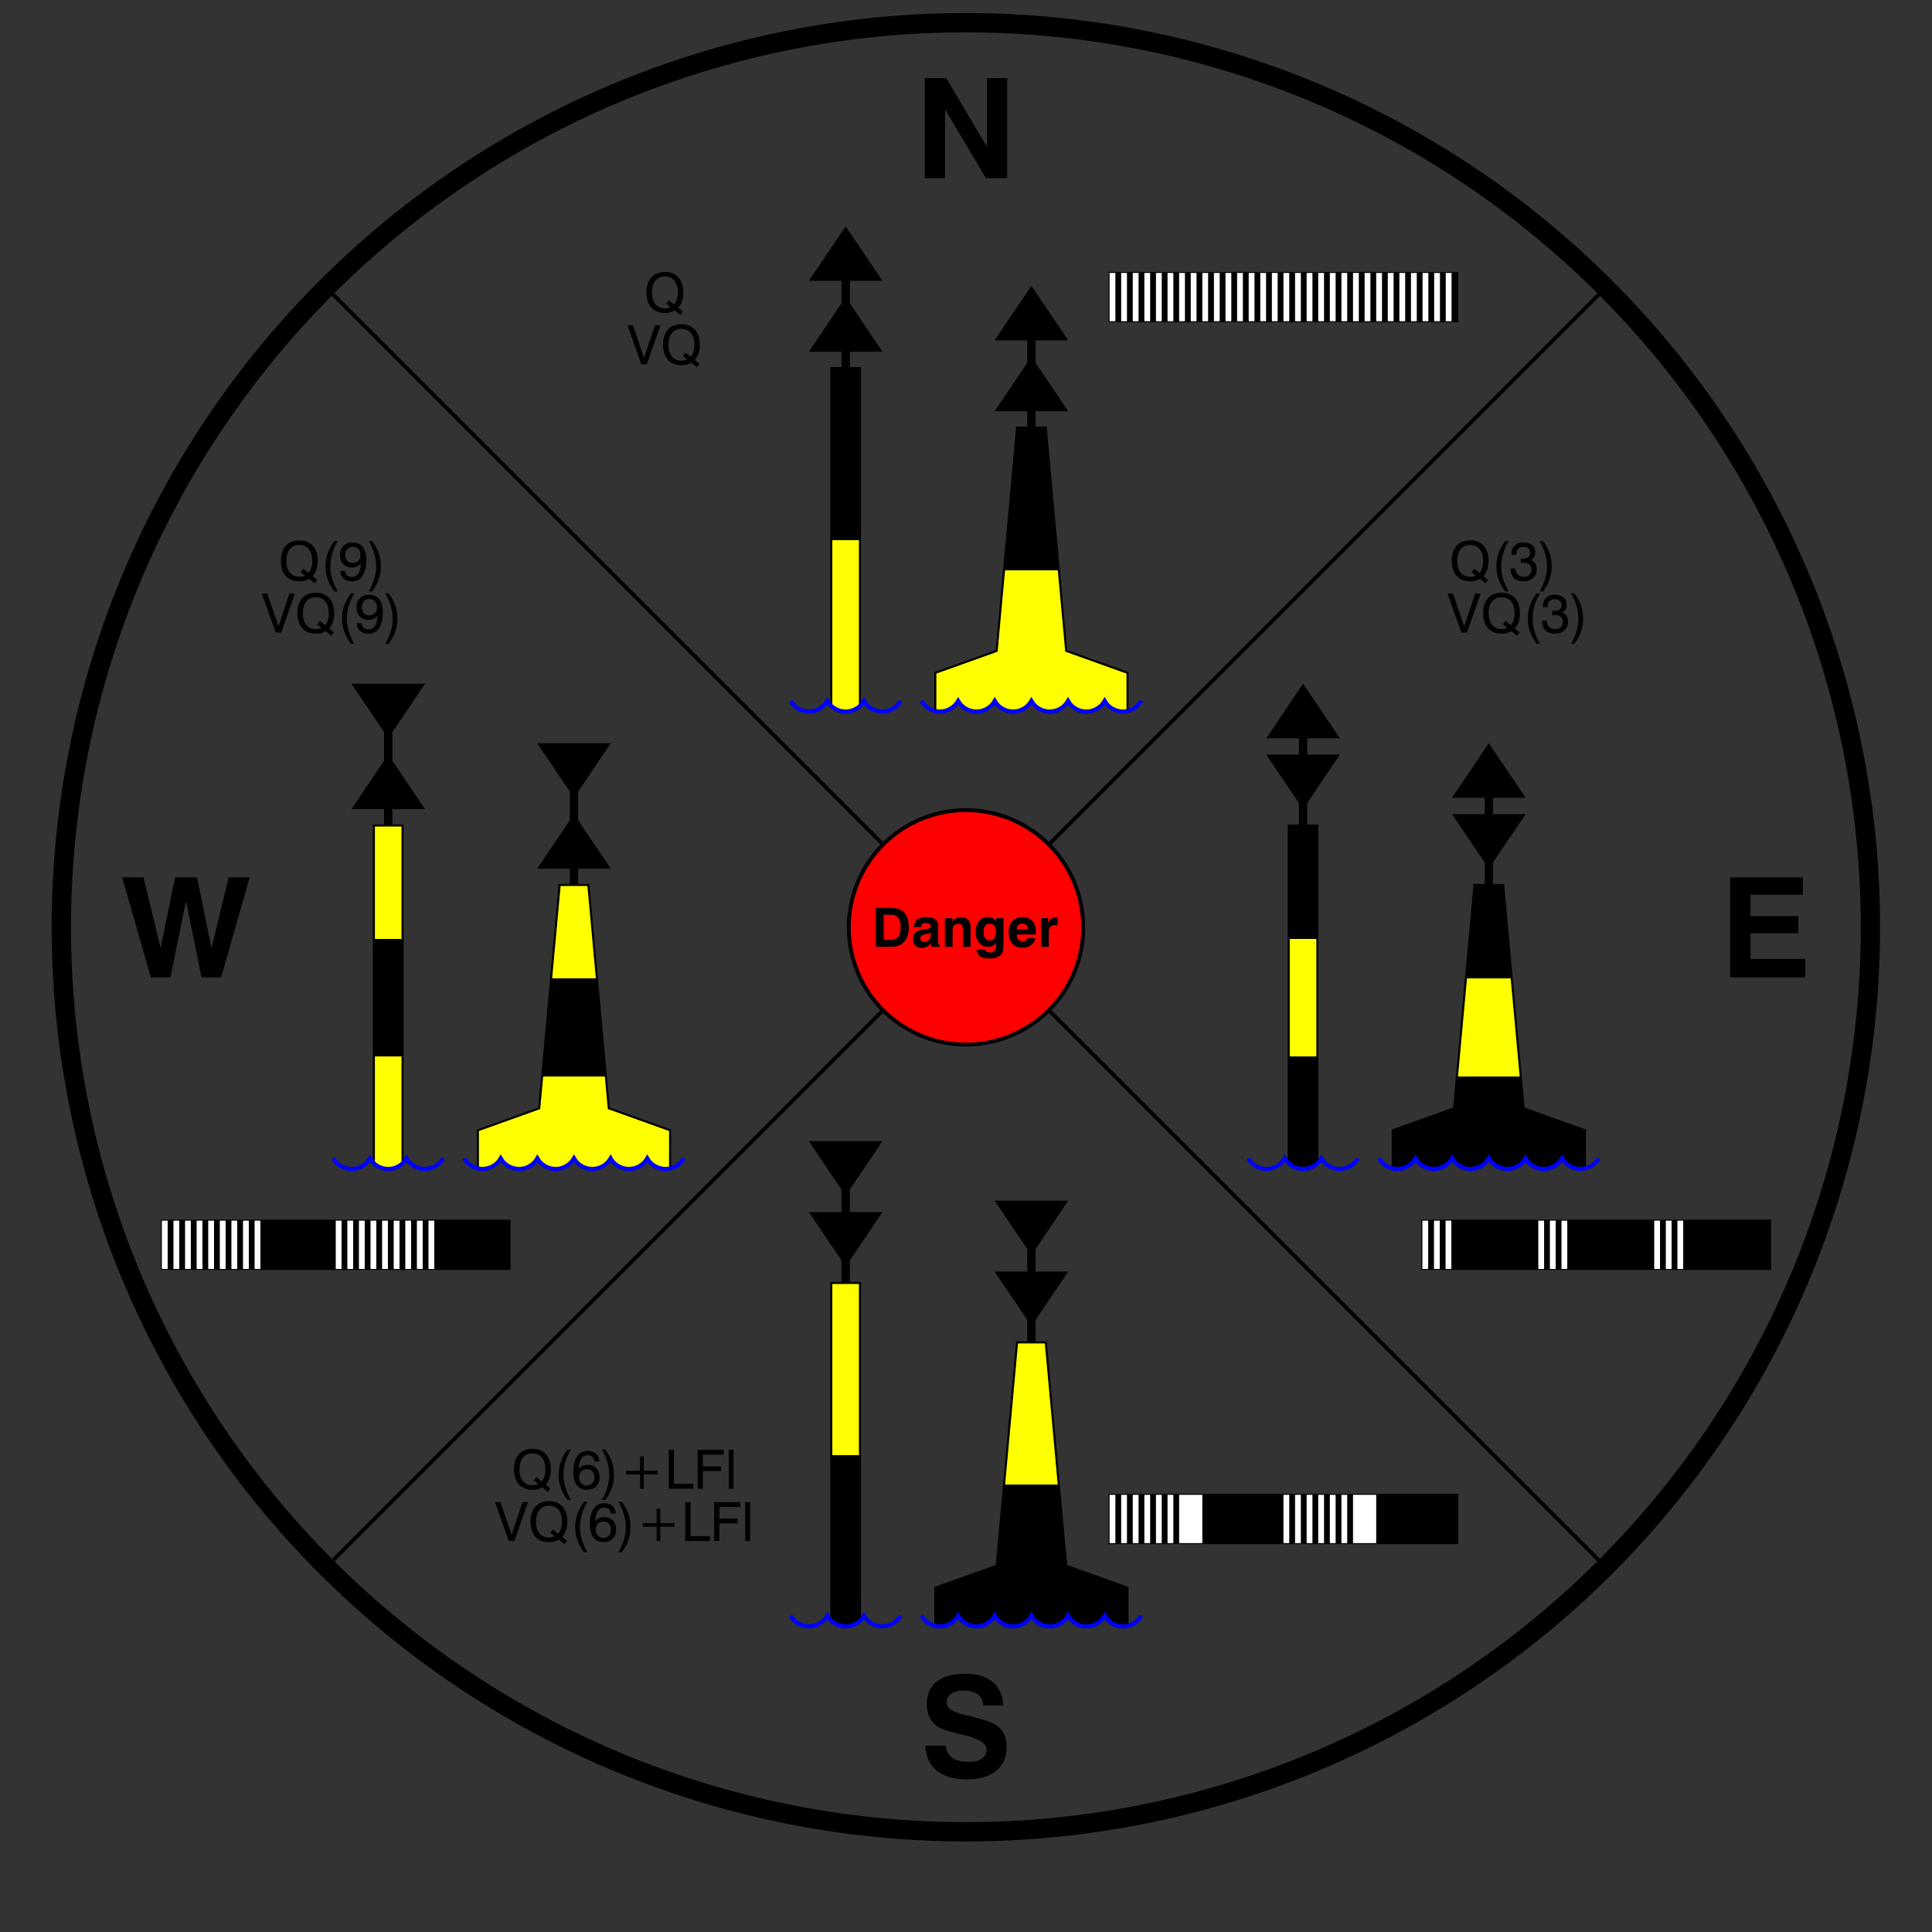 <?xml version="1.0" encoding="UTF-8" standalone="no"?>
<!-- Created with Inkscape (http://www.inkscape.org/) -->

<svg
   xmlns:dc="http://purl.org/dc/elements/1.1/"
   xmlns:cc="http://creativecommons.org/ns#"
   xmlns:rdf="http://www.w3.org/1999/02/22-rdf-syntax-ns#"
   xmlns:svg="http://www.w3.org/2000/svg"
   xmlns="http://www.w3.org/2000/svg"
   xmlns:xlink="http://www.w3.org/1999/xlink"
   xmlns:sodipodi="http://sodipodi.sourceforge.net/DTD/sodipodi-0.dtd"
   xmlns:inkscape="http://www.inkscape.org/namespaces/inkscape"
   version="1.1"
   width="1000"
   height="1000"
   id="svg2"
   inkscape:version="0.47 r22583"
   sodipodi:docname="Cardinal_mark_diagram.svg">
  <rect width="100%" height="100%" fill="#333333" stroke="none"/>
  <sodipodi:namedview
     pagecolor="#ffffff"
     bordercolor="#666666"
     borderopacity="1"
     objecttolerance="10"
     gridtolerance="10"
     guidetolerance="10"
     inkscape:pageopacity="0"
     inkscape:pageshadow="2"
     inkscape:window-width="1280"
     inkscape:window-height="781"
     id="namedview178"
     showgrid="false"
     inkscape:zoom="0.6675088"
     inkscape:cx="377.95719"
     inkscape:cy="350.36021"
     inkscape:window-x="-4"
     inkscape:window-y="-4"
     inkscape:window-maximized="1"
     inkscape:current-layer="svg2" />
  <defs
     id="defs4">
    <inkscape:perspective
       sodipodi:type="inkscape:persp3d"
       inkscape:vp_x="0 : 500 : 1"
       inkscape:vp_y="0 : 1000 : 0"
       inkscape:vp_z="1000 : 500 : 1"
       inkscape:persp3d-origin="500 : 333.33333 : 1"
       id="perspective182" />
    <linearGradient
       id="West">
      <stop
         id="stop4491"
         style="stop-color:#ffff00;stop-opacity:1"
         offset="0" />
      <stop
         id="stop4493"
         style="stop-color:#ffff00;stop-opacity:1"
         offset="0.33" />
      <stop
         id="stop4495"
         style="stop-color:#000000;stop-opacity:1"
         offset="0.33" />
      <stop
         id="stop4497"
         style="stop-color:#000000;stop-opacity:1"
         offset="0.67" />
      <stop
         id="stop4499"
         style="stop-color:#ffff00;stop-opacity:1"
         offset="0.67" />
      <stop
         id="stop4501"
         style="stop-color:#ffff00;stop-opacity:1"
         offset="1" />
    </linearGradient>
    <linearGradient
       id="South">
      <stop
         id="stop4078"
         style="stop-color:#ffff00;stop-opacity:1"
         offset="0" />
      <stop
         id="stop4080"
         style="stop-color:#ffff00;stop-opacity:1"
         offset="0.5" />
      <stop
         id="stop4082"
         style="stop-color:#000000;stop-opacity:1"
         offset="0.5" />
      <stop
         id="stop4084"
         style="stop-color:#000000;stop-opacity:1"
         offset="1" />
    </linearGradient>
    <linearGradient
       id="East">
      <stop
         id="stop3709"
         style="stop-color:#000000;stop-opacity:1"
         offset="0" />
      <stop
         id="stop3711"
         style="stop-color:#000000;stop-opacity:1"
         offset="0.33" />
      <stop
         id="stop3713"
         style="stop-color:#ffff00;stop-opacity:1"
         offset="0.33" />
      <stop
         id="stop3717"
         style="stop-color:#ffff00;stop-opacity:1"
         offset="0.67" />
      <stop
         id="stop3719"
         style="stop-color:#000000;stop-opacity:1"
         offset="0.67" />
      <stop
         id="stop3715"
         style="stop-color:#000000;stop-opacity:1"
         offset="1" />
    </linearGradient>
    <linearGradient
       id="North">
      <stop
         id="stop3430"
         style="stop-color:#000000;stop-opacity:1"
         offset="0" />
      <stop
         id="stop3436"
         style="stop-color:#000000;stop-opacity:1"
         offset="0.5" />
      <stop
         id="stop3438"
         style="stop-color:#ffff00;stop-opacity:1"
         offset="0.5" />
      <stop
         id="stop3432"
         style="stop-color:#ffff00;stop-opacity:1"
         offset="1" />
    </linearGradient>
    <linearGradient
       x1="445.651"
       y1="389.418"
       x2="445.651"
       y2="209.94"
       id="linearGradient3446"
       xlink:href="#North"
       gradientUnits="userSpaceOnUse" />
    <linearGradient
       x1="533.866"
       y1="389.323"
       x2="533.866"
       y2="240.787"
       id="linearGradient3454"
       xlink:href="#North"
       gradientUnits="userSpaceOnUse" />
    <linearGradient
       x1="533.866"
       y1="389.323"
       x2="533.866"
       y2="240.787"
       id="linearGradient3696"
       xlink:href="#East"
       gradientUnits="userSpaceOnUse"
       gradientTransform="translate(236.758,236.758)" />
    <linearGradient
       x1="682.409"
       y1="446.763"
       x2="682.409"
       y2="626.081"
       id="linearGradient3735"
       xlink:href="#East"
       gradientUnits="userSpaceOnUse" />
    <linearGradient
       x1="584.139"
       y1="759.213"
       x2="584.139"
       y2="610.677"
       id="linearGradient4097"
       xlink:href="#South"
       gradientUnits="userSpaceOnUse"
       gradientTransform="matrix(1,0,0,-1,0,1473.516)" />
    <linearGradient
       x1="445.651"
       y1="210.005"
       x2="445.651"
       y2="389.323"
       id="linearGradient4100"
       xlink:href="#South"
       gradientUnits="userSpaceOnUse"
       gradientTransform="translate(0,473.516)" />
    <linearGradient
       x1="682.409"
       y1="446.763"
       x2="682.409"
       y2="626.081"
       id="linearGradient4199"
       xlink:href="#East"
       gradientUnits="userSpaceOnUse" />
    <linearGradient
       x1="533.866"
       y1="389.323"
       x2="533.866"
       y2="240.787"
       id="linearGradient4201"
       xlink:href="#East"
       gradientUnits="userSpaceOnUse"
       gradientTransform="translate(236.758,236.758)" />
    <linearGradient
       x1="533.866"
       y1="389.323"
       x2="533.866"
       y2="240.787"
       id="linearGradient4206"
       xlink:href="#East"
       gradientUnits="userSpaceOnUse"
       gradientTransform="matrix(-1,0,0,1,763.242,236.758)" />
    <linearGradient
       x1="682.409"
       y1="446.763"
       x2="682.409"
       y2="626.081"
       id="linearGradient4209"
       xlink:href="#East"
       gradientUnits="userSpaceOnUse"
       gradientTransform="matrix(-1,0,0,1,1000,0)" />
    <linearGradient
       x1="682.409"
       y1="446.763"
       x2="682.409"
       y2="626.081"
       id="linearGradient4243"
       xlink:href="#East"
       gradientUnits="userSpaceOnUse"
       gradientTransform="matrix(-1,0,0,1,1000,0)" />
    <linearGradient
       x1="533.866"
       y1="389.323"
       x2="533.866"
       y2="240.787"
       id="linearGradient4245"
       xlink:href="#East"
       gradientUnits="userSpaceOnUse"
       gradientTransform="matrix(-1,0,0,1,763.242,236.758)" />
    <linearGradient
       x1="682.409"
       y1="446.763"
       x2="682.409"
       y2="626.081"
       id="linearGradient4253"
       xlink:href="#West"
       gradientUnits="userSpaceOnUse"
       gradientTransform="translate(-473.516,0)" />
    <linearGradient
       x1="584.139"
       y1="240.787"
       x2="584.139"
       y2="389.323"
       id="linearGradient4264"
       xlink:href="#North"
       gradientUnits="userSpaceOnUse" />
    <linearGradient
       x1="445.651"
       y1="210.005"
       x2="445.651"
       y2="389.323"
       id="linearGradient4267"
       xlink:href="#North"
       gradientUnits="userSpaceOnUse" />
    <linearGradient
       x1="682.409"
       y1="446.763"
       x2="682.409"
       y2="626.081"
       id="linearGradient4355"
       xlink:href="#East"
       gradientUnits="userSpaceOnUse" />
    <linearGradient
       x1="533.866"
       y1="389.323"
       x2="533.866"
       y2="240.787"
       id="linearGradient4357"
       xlink:href="#East"
       gradientUnits="userSpaceOnUse"
       gradientTransform="translate(236.758,236.758)" />
    <linearGradient
       x1="533.866"
       y1="389.323"
       x2="533.866"
       y2="240.787"
       id="linearGradient4362"
       xlink:href="#East"
       gradientUnits="userSpaceOnUse"
       gradientTransform="translate(236.758,236.758)" />
    <linearGradient
       x1="682.409"
       y1="446.763"
       x2="682.409"
       y2="626.081"
       id="linearGradient4365"
       xlink:href="#East"
       gradientUnits="userSpaceOnUse" />
    <linearGradient
       x1="347.381"
       y1="626.081"
       x2="347.381"
       y2="477.545"
       id="linearGradient4509"
       xlink:href="#West"
       gradientUnits="userSpaceOnUse" />
  </defs>
  <g
     id="layer1"
     transform="translate(0,-20)">
    <path
       d="M 170.502,170.502 829.498,829.498"
       id="path3165"
       style="fill:none;stroke:#000000;stroke-width:2;stroke-linecap:butt;stroke-linejoin:bevel;stroke-miterlimit:4;stroke-opacity:1;stroke-dasharray:none;stroke-dashoffset:0;marker:none;visibility:visible;display:inline;overflow:visible;enable-background:accumulate" />
    <path
       d="M 829.498,170.502 170.502,829.498"
       id="path3167"
       style="fill:none;stroke:#000000;stroke-width:2;stroke-linecap:butt;stroke-linejoin:bevel;stroke-miterlimit:4;stroke-opacity:1;stroke-dasharray:none;stroke-dashoffset:0;marker:none;visibility:visible;display:inline;overflow:visible;enable-background:accumulate" />
    <path
       d="m 583.682,489.54 a 60.669,60.669 0 1 1 -121.339,0 60.669,60.669 0 1 1 121.339,0 z"
       transform="translate(-23.013,10.46)"
       id="path2383"
       style="fill:#ff0000;fill-opacity:1;fill-rule:evenodd;stroke:#000000;stroke-width:2;stroke-linecap:butt;stroke-linejoin:bevel;stroke-miterlimit:4;stroke-opacity:1;stroke-dasharray:none;stroke-dashoffset:0;marker:none;visibility:visible;display:inline;overflow:visible;enable-background:accumulate" />
    <path
       d="m 457.378,506.433 3.322,0 c 1.923,0 3.315,-0.504 4.177,-1.511 0.861,-1.007 1.292,-2.641 1.292,-4.901 -2e-5,-2.251 -0.401,-3.906 -1.203,-4.963 -0.802,-1.057 -2.055,-1.586 -3.76,-1.586 l -3.828,0 0,12.961 z m -4.061,3.637 0,-20.139 7.889,0 c 3.09,2e-5 5.394,0.834 6.911,2.502 1.518,1.668 2.276,4.197 2.276,7.588 -1e-5,1.841 -0.28,3.464 -0.841,4.867 -0.561,1.404 -1.374,2.534 -2.44,3.391 -0.802,0.638 -1.714,1.096 -2.734,1.374 -1.021,0.278 -2.452,0.417 -4.293,0.417 l -6.768,0 z m 28.52,-1.846 c -0.501,0.775 -1.158,1.365 -1.969,1.771 -0.811,0.406 -1.755,0.608 -2.83,0.608 -1.44,0 -2.55,-0.41 -3.329,-1.23 -0.779,-0.82 -1.169,-1.987 -1.169,-3.5 0,-1.404 0.39,-2.475 1.169,-3.213 0.779,-0.738 2.067,-1.244 3.862,-1.518 0.41,-0.064 0.948,-0.137 1.613,-0.219 1.686,-0.219 2.529,-0.706 2.529,-1.463 -10e-6,-0.602 -0.187,-1.032 -0.561,-1.292 -0.374,-0.26 -0.998,-0.39 -1.873,-0.39 -0.802,10e-6 -1.417,0.16 -1.846,0.479 -0.428,0.319 -0.643,0.775 -0.643,1.367 l 0,0.219 -3.719,0 0,-0.273 c 0,-1.522 0.538,-2.718 1.613,-3.589 1.076,-0.87 2.561,-1.306 4.457,-1.306 2.078,2e-5 3.671,0.36 4.778,1.08 1.107,0.72 1.661,1.759 1.661,3.117 l 0,8.449 c -2e-5,0.62 0.064,1.082 0.191,1.388 0.128,0.305 0.342,0.535 0.643,0.69 l 0,0.67 -4.143,0 c -0.137,-0.255 -0.242,-0.538 -0.314,-0.848 -0.073,-0.31 -0.114,-0.643 -0.123,-0.998 l 0,0 z m -0.068,-5.469 c -0.647,0.301 -1.392,0.542 -2.235,0.725 -0.843,0.182 -1.278,0.278 -1.306,0.287 -0.702,0.201 -1.192,0.451 -1.47,0.752 -0.278,0.301 -0.417,0.716 -0.417,1.244 0,0.547 0.178,0.982 0.533,1.306 0.355,0.324 0.834,0.485 1.436,0.485 1.076,0 1.921,-0.303 2.536,-0.909 0.615,-0.606 0.923,-1.433 0.923,-2.481 l 0,-1.408 z m 7.301,7.314 0,-14.861 3.896,0 0,1.764 c 0.556,-0.72 1.212,-1.26 1.969,-1.62 0.756,-0.36 1.6,-0.54 2.529,-0.54 1.641,2e-5 2.869,0.426 3.685,1.278 0.816,0.852 1.224,2.135 1.224,3.849 l 0,10.131 -3.979,0 0,-8.982 c -10e-6,-1.066 -0.18,-1.827 -0.54,-2.283 -0.36,-0.456 -0.946,-0.684 -1.757,-0.684 -0.939,1e-5 -1.682,0.28 -2.229,0.841 -0.547,0.561 -0.82,1.324 -0.82,2.29 l 0,8.818 -3.979,0 z m 19.988,-7.67 c -10e-6,1.395 0.28,2.466 0.841,3.213 0.561,0.747 1.36,1.121 2.399,1.121 1.048,0 1.848,-0.374 2.399,-1.121 0.551,-0.747 0.827,-1.837 0.827,-3.268 -10e-6,-1.358 -0.285,-2.409 -0.854,-3.151 -0.57,-0.743 -1.379,-1.114 -2.427,-1.114 -1.012,1e-5 -1.796,0.378 -2.352,1.135 -0.556,0.757 -0.834,1.818 -0.834,3.186 l 0,0 z m -3.596,9.105 4.348,-0.014 c 0.128,0.501 0.39,0.875 0.786,1.121 0.396,0.246 0.927,0.369 1.593,0.369 1.24,-10e-6 2.105,-0.262 2.598,-0.786 0.492,-0.524 0.738,-1.493 0.738,-2.905 l 0,-1.326 c -0.419,0.72 -0.964,1.251 -1.634,1.593 -0.67,0.342 -1.506,0.513 -2.509,0.513 -1.923,0 -3.464,-0.686 -4.621,-2.058 -1.158,-1.372 -1.736,-3.197 -1.736,-5.476 0,-2.406 0.567,-4.318 1.702,-5.735 1.135,-1.417 2.664,-2.126 4.587,-2.126 1.003,2e-5 1.857,0.191 2.563,0.574 0.706,0.383 1.283,0.966 1.73,1.75 l 0,-1.791 3.773,0 0,13.877 c -10e-6,1.559 -0.146,2.748 -0.438,3.568 -0.292,0.82 -0.788,1.508 -1.49,2.064 -0.602,0.465 -1.365,0.818 -2.29,1.06 -0.925,0.242 -1.98,0.362 -3.165,0.362 -1.987,-1e-5 -3.55,-0.406 -4.689,-1.217 -1.139,-0.811 -1.755,-1.951 -1.846,-3.418 l 0,0 z m 26.564,-5.947 3.965,0 c -0.401,1.568 -1.21,2.796 -2.427,3.685 -1.217,0.889 -2.7,1.333 -4.45,1.333 -2.151,-10e-6 -3.855,-0.722 -5.113,-2.167 -1.258,-1.445 -1.887,-3.402 -1.887,-5.872 0,-2.434 0.62,-4.352 1.859,-5.756 1.24,-1.404 2.935,-2.105 5.086,-2.105 2.279,2e-5 4.038,0.69 5.277,2.071 1.24,1.381 1.859,3.347 1.859,5.899 -2e-5,0.283 -0.002,0.494 -0.007,0.636 -0.005,0.141 -0.016,0.276 -0.034,0.403 l -9.926,0 c 0.055,1.167 0.34,2.046 0.854,2.639 0.515,0.592 1.256,0.889 2.222,0.889 0.684,1e-5 1.244,-0.134 1.682,-0.403 0.437,-0.269 0.784,-0.686 1.039,-1.251 l 0,0 z m -5.797,-4.484 5.852,0 c -0.036,-1.003 -0.303,-1.766 -0.8,-2.29 -0.497,-0.524 -1.21,-0.786 -2.14,-0.786 -0.866,10e-6 -1.547,0.264 -2.044,0.793 -0.497,0.529 -0.786,1.29 -0.868,2.283 l 0,0 z m 12.605,8.996 0,-14.861 3.691,0 0,2.543 c 0.52,-1.021 1.126,-1.77 1.818,-2.249 0.693,-0.478 1.518,-0.718 2.475,-0.718 0.155,1e-5 0.276,0.002 0.362,0.007 0.087,0.005 0.157,0.011 0.212,0.021 l 0.014,4.033 -1.326,0 c -1.085,10e-6 -1.9,0.283 -2.447,0.848 -0.547,0.565 -0.82,1.404 -0.82,2.516 l 0,7.861 -3.979,0 z"
       id="text2385"
       style="font-size:28px;font-style:normal;font-variant:normal;font-weight:bold;font-stretch:normal;text-align:center;line-height:125%;writing-mode:lr-tb;text-anchor:middle;fill:#000000;fill-opacity:1;stroke:none;font-family:Swis721 BT;-inkscape-font-specification:Swis721 BT Bold" />
    <path
       d="m 478.66,112.225 0,-51.785 11.145,0 21.023,35.578 0,-35.578 10.512,0 0,51.785 -11.004,0 -21.164,-35.578 0,35.578 -10.512,0 z"
       id="text3169"
       style="font-size:72px;font-style:normal;font-variant:normal;font-weight:bold;font-stretch:normal;text-align:center;line-height:125%;writing-mode:lr-tb;text-anchor:middle;fill:#000000;fill-opacity:1;stroke:none;font-family:Swis721 BT;-inkscape-font-specification:Swis721 BT Bold" />
    <path
       d="m 895.562,525.893 0,-51.785 37.582,0 0,9 -27.07,0 0,11.039 24.75,0 0,8.859 -24.75,0 0,13.324 28.336,0 0,9.562 -38.848,0 z"
       id="text3173"
       style="font-size:72px;font-style:normal;font-variant:normal;font-weight:bold;font-stretch:normal;text-align:center;line-height:125%;writing-mode:lr-tb;text-anchor:middle;fill:#000000;fill-opacity:1;stroke:none;font-family:Swis721 BT;-inkscape-font-specification:Swis721 BT Bold" />
    <path
       d="m 478.941,923.564 10.512,0 c 0.398,2.836 1.559,4.939 3.48,6.311 1.922,1.371 4.699,2.057 8.332,2.057 3.094,10e-6 5.426,-0.551 6.996,-1.652 1.57,-1.102 2.355,-2.73 2.355,-4.887 -4e-5,-3.141 -4.512,-5.742 -13.535,-7.805 -0.117,-0.023 -0.223,-0.047 -0.316,-0.07 -0.234,-0.047 -0.598,-0.129 -1.09,-0.246 -4.828,-1.055 -8.273,-2.238 -10.336,-3.551 -1.828,-1.172 -3.223,-2.748 -4.184,-4.729 -0.961,-1.98 -1.441,-4.318 -1.441,-7.014 0,-5.039 1.711,-8.9 5.133,-11.584 3.422,-2.684 8.367,-4.025 14.836,-4.025 6.047,6e-5 10.775,1.43 14.186,4.289 3.41,2.859 5.209,6.891 5.396,12.094 l -10.23,0 c -0.188,-2.508 -1.148,-4.418 -2.883,-5.73 -1.734,-1.312 -4.207,-1.969 -7.418,-1.969 -2.789,4e-5 -4.939,0.545 -6.451,1.635 -1.512,1.09 -2.268,2.643 -2.268,4.658 -1e-5,2.742 2.941,4.793 8.824,6.152 1.594,0.375 2.836,0.668 3.727,0.879 3.773,0.961 6.451,1.711 8.033,2.25 1.582,0.539 2.959,1.137 4.131,1.793 2.109,1.172 3.691,2.725 4.746,4.658 1.055,1.934 1.582,4.248 1.582,6.943 -4e-5,5.391 -1.816,9.568 -5.449,12.533 -3.633,2.965 -8.754,4.447 -15.363,4.447 -6.516,0 -11.625,-1.512 -15.328,-4.535 -3.703,-3.023 -5.695,-7.324 -5.977,-12.902 l 0,0 z"
       id="text3185"
       style="font-size:72px;font-style:normal;font-variant:normal;font-weight:bold;font-stretch:normal;text-align:center;line-height:125%;writing-mode:lr-tb;text-anchor:middle;fill:#000000;fill-opacity:1;stroke:none;font-family:Swis721 BT;-inkscape-font-specification:Swis721 BT Bold" />
    <path
       d="m 78.072,525.893 -14.836,-51.785 11.039,0 8.859,36.527 7.488,-36.527 11.355,0 7.488,36.527 8.859,-36.527 10.934,0 -14.801,51.785 -10.16,0 -8.016,-39.656 -8.051,39.656 -10.16,0 z"
       id="text3189"
       style="font-size:72px;font-style:normal;font-variant:normal;font-weight:bold;font-stretch:normal;text-align:center;line-height:125%;writing-mode:lr-tb;text-anchor:middle;fill:#000000;fill-opacity:1;stroke:none;font-family:Swis721 BT;-inkscape-font-specification:Swis721 BT Bold" />
    <path
       d="m 347.108,178.957 -2.215,-1.846 1.34,-1.709 2.693,2.201 c 0.629,-0.684 1.107,-1.559 1.436,-2.625 0.328,-1.066 0.492,-2.27 0.492,-3.609 -2e-5,-2.589 -0.59,-4.607 -1.771,-6.057 -1.18,-1.449 -2.819,-2.174 -4.915,-2.174 -2.105,2e-5 -3.753,0.725 -4.942,2.174 -1.189,1.449 -1.784,3.468 -1.784,6.057 0,2.579 0.595,4.596 1.784,6.05 1.189,1.454 2.837,2.181 4.942,2.181 0.556,0 1.076,-0.052 1.559,-0.157 0.483,-0.105 0.943,-0.267 1.381,-0.485 l 0,0 z m 2.201,1.736 c -0.784,0.428 -1.6,0.75 -2.447,0.964 -0.848,0.214 -1.745,0.321 -2.693,0.321 -2.99,0 -5.33,-0.937 -7.021,-2.81 -1.691,-1.873 -2.536,-4.473 -2.536,-7.8 0,-3.327 0.845,-5.927 2.536,-7.8 1.691,-1.873 4.031,-2.81 7.021,-2.81 2.962,2e-5 5.289,0.941 6.979,2.823 1.691,1.882 2.536,4.478 2.536,7.786 -2e-5,1.632 -0.214,3.097 -0.643,4.396 -0.428,1.299 -1.085,2.472 -1.969,3.521 l 2.42,2.023 -1.354,1.709 -2.83,-2.324 z m -17.377,27.805 -7.164,-20.139 2.83,0 5.797,16.857 5.619,-16.857 2.857,0 -7.082,20.139 -2.857,0 z m 23.734,-2.461 -2.215,-1.846 1.34,-1.709 2.693,2.201 c 0.629,-0.684 1.107,-1.559 1.436,-2.625 0.328,-1.066 0.492,-2.27 0.492,-3.609 -10e-6,-2.589 -0.59,-4.607 -1.77,-6.057 -1.18,-1.449 -2.819,-2.174 -4.915,-2.174 -2.105,2e-5 -3.753,0.725 -4.942,2.174 -1.189,1.449 -1.784,3.468 -1.784,6.057 0,2.579 0.595,4.596 1.784,6.05 1.189,1.454 2.837,2.181 4.942,2.181 0.556,0 1.076,-0.052 1.559,-0.157 0.483,-0.105 0.943,-0.267 1.381,-0.485 l 0,0 z m 2.201,1.736 c -0.784,0.428 -1.6,0.75 -2.447,0.964 -0.848,0.214 -1.745,0.321 -2.693,0.321 -2.99,0 -5.33,-0.937 -7.021,-2.81 -1.691,-1.873 -2.536,-4.473 -2.536,-7.8 0,-3.327 0.845,-5.927 2.536,-7.8 1.691,-1.873 4.031,-2.81 7.021,-2.81 2.962,2e-5 5.289,0.941 6.979,2.823 1.691,1.882 2.536,4.478 2.536,7.786 -2e-5,1.632 -0.214,3.097 -0.643,4.396 -0.428,1.299 -1.085,2.472 -1.969,3.521 l 2.42,2.023 -1.354,1.709 -2.83,-2.324 z"
       id="text3294"
       style="font-size:28px;font-style:normal;font-variant:normal;font-weight:normal;font-stretch:normal;text-align:center;line-height:96.717%;writing-mode:lr-tb;text-anchor:middle;fill:#000000;fill-opacity:1;stroke:none;font-family:Swis721 BT;-inkscape-font-specification:Swis721 BT"
       sodipodi:nodetypes="ccccssssssssscccsssssssssccccccccccccccccssssssssscccssssssssscccc" />
    <path
       d="m 456.757,202.06 -38.099,0 19.05,-28.222 19.05,28.222 z"
       id="path3242"
       style="fill:#000000;fill-opacity:1;fill-rule:evenodd;stroke:none;stroke-width:1;marker:none;visibility:visible;display:inline;overflow:visible;enable-background:accumulate" />
    <path
       d="m 456.757,165.365 -38.099,0 19.05,-28.222 19.05,28.222 z"
       id="path3244"
       style="fill:#000000;fill-opacity:1;fill-rule:evenodd;stroke:none;stroke-width:1;marker:none;visibility:visible;display:inline;overflow:visible;enable-background:accumulate" />
    <path
       d="m 552.901,232.857 -38.099,0 19.05,-28.222 19.05,28.222 z"
       id="path3262"
       style="fill:#000000;fill-opacity:1;fill-rule:evenodd;stroke:none;stroke-width:1;marker:none;visibility:visible;display:inline;overflow:visible;enable-background:accumulate" />
    <path
       d="m 552.901,196.162 -38.099,0 19.05,-28.222 19.05,28.222 z"
       id="path3264"
       style="fill:#000000;fill-opacity:1;fill-rule:evenodd;stroke:none;stroke-width:1;marker:none;visibility:visible;display:inline;overflow:visible;enable-background:accumulate" />
    <rect
       width="4.32"
       height="54.926"
       x="435.548"
       y="159.079"
       id="rect3300"
       style="fill:#000000;fill-opacity:1;fill-rule:evenodd;stroke:none;stroke-width:1;marker:none;visibility:visible;display:inline;overflow:visible;enable-background:accumulate" />
    <rect
       width="4.32"
       height="54.926"
       x="531.692"
       y="189.861"
       id="rect3302"
       style="fill:#000000;fill-opacity:1;fill-rule:evenodd;stroke:none;stroke-width:1;marker:none;visibility:visible;display:inline;overflow:visible;enable-background:accumulate" />
    <g
       id="g4309">
      <rect
         width="180"
         height="25"
         x="574.318"
         y="161.279"
         id="rect3304"
         style="fill:#000000;fill-opacity:1;fill-rule:evenodd;stroke:#000000;stroke-width:1;stroke-linecap:butt;stroke-linejoin:miter;stroke-miterlimit:4;stroke-opacity:1;stroke-dasharray:none;stroke-dashoffset:0;marker:none;visibility:visible;display:inline;overflow:visible;enable-background:accumulate" />
      <rect
         width="3"
         height="25"
         x="574.318"
         y="161.279"
         id="rect3328"
         style="fill:#ffffff;fill-opacity:1;fill-rule:evenodd;stroke:none;stroke-width:1;marker:none;visibility:visible;display:inline;overflow:visible;enable-background:accumulate" />
      <use
         transform="translate(6,0)"
         id="use3362"
         x="0"
         y="0"
         width="1000"
         height="1000"
         xlink:href="#rect3328" />
      <use
         transform="translate(12,0)"
         id="use3364"
         x="0"
         y="0"
         width="1000"
         height="1000"
         xlink:href="#rect3328" />
      <use
         transform="translate(18,0)"
         id="use3366"
         x="0"
         y="0"
         width="1000"
         height="1000"
         xlink:href="#rect3328" />
      <use
         transform="translate(24,0)"
         id="use3368"
         x="0"
         y="0"
         width="1000"
         height="1000"
         xlink:href="#rect3328" />
      <use
         transform="translate(30,0)"
         id="use3370"
         x="0"
         y="0"
         width="1000"
         height="1000"
         xlink:href="#rect3328" />
      <use
         transform="translate(36,0)"
         id="use3372"
         x="0"
         y="0"
         width="1000"
         height="1000"
         xlink:href="#rect3328" />
      <use
         transform="translate(42,0)"
         id="use3374"
         x="0"
         y="0"
         width="1000"
         height="1000"
         xlink:href="#rect3328" />
      <use
         transform="translate(48,0)"
         id="use3376"
         x="0"
         y="0"
         width="1000"
         height="1000"
         xlink:href="#rect3328" />
      <use
         transform="translate(54,0)"
         id="use3378"
         x="0"
         y="0"
         width="1000"
         height="1000"
         xlink:href="#rect3328" />
      <use
         transform="translate(60,0)"
         id="use3380"
         x="0"
         y="0"
         width="1000"
         height="1000"
         xlink:href="#rect3328" />
      <use
         transform="translate(66,0)"
         id="use3382"
         x="0"
         y="0"
         width="1000"
         height="1000"
         xlink:href="#rect3328" />
      <use
         transform="translate(72,0)"
         id="use3384"
         x="0"
         y="0"
         width="1000"
         height="1000"
         xlink:href="#rect3328" />
      <use
         transform="translate(78,0)"
         id="use3386"
         x="0"
         y="0"
         width="1000"
         height="1000"
         xlink:href="#rect3328" />
      <use
         transform="translate(84,0)"
         id="use3388"
         x="0"
         y="0"
         width="1000"
         height="1000"
         xlink:href="#rect3328" />
      <use
         transform="translate(90,0)"
         id="use3390"
         x="0"
         y="0"
         width="1000"
         height="1000"
         xlink:href="#rect3328" />
      <use
         transform="translate(96,0)"
         id="use3392"
         x="0"
         y="0"
         width="1000"
         height="1000"
         xlink:href="#rect3328" />
      <use
         transform="translate(102,0)"
         id="use3394"
         x="0"
         y="0"
         width="1000"
         height="1000"
         xlink:href="#rect3328" />
      <use
         transform="translate(108,0)"
         id="use3396"
         x="0"
         y="0"
         width="1000"
         height="1000"
         xlink:href="#rect3328" />
      <use
         transform="translate(114,0)"
         id="use3398"
         x="0"
         y="0"
         width="1000"
         height="1000"
         xlink:href="#rect3328" />
      <use
         transform="translate(120,0)"
         id="use3400"
         x="0"
         y="0"
         width="1000"
         height="1000"
         xlink:href="#rect3328" />
      <use
         transform="translate(126,0)"
         id="use3402"
         x="0"
         y="0"
         width="1000"
         height="1000"
         xlink:href="#rect3328" />
      <use
         transform="translate(132,0)"
         id="use3404"
         x="0"
         y="0"
         width="1000"
         height="1000"
         xlink:href="#rect3328" />
      <use
         transform="translate(138,0)"
         id="use3406"
         x="0"
         y="0"
         width="1000"
         height="1000"
         xlink:href="#rect3328" />
      <use
         transform="translate(144,0)"
         id="use3408"
         x="0"
         y="0"
         width="1000"
         height="1000"
         xlink:href="#rect3328" />
      <use
         transform="translate(150,0)"
         id="use3410"
         x="0"
         y="0"
         width="1000"
         height="1000"
         xlink:href="#rect3328" />
      <use
         transform="translate(156,0)"
         id="use3412"
         x="0"
         y="0"
         width="1000"
         height="1000"
         xlink:href="#rect3328" />
      <use
         transform="translate(162,0)"
         id="use3414"
         x="0"
         y="0"
         width="1000"
         height="1000"
         xlink:href="#rect3328" />
      <use
         transform="translate(168,0)"
         id="use3416"
         x="0"
         y="0"
         width="1000"
         height="1000"
         xlink:href="#rect3328" />
      <use
         transform="translate(174,0)"
         id="use3418"
         x="0"
         y="0"
         width="1000"
         height="1000"
         xlink:href="#rect3328" />
    </g>
    <path
       d="m 430.277,210.534 0,175.335 c 0.584,0.538 1.208,1.026 1.951,1.455 1.308,0.755 2.722,1.214 4.133,1.389 1.411,0.175 2.813,0.065 4.166,-0.298 1.353,-0.363 2.668,-0.995 3.802,-1.852 0.314,-0.237 0.504,-0.619 0.794,-0.893 l 0,-175.136 -14.845,0 z"
       id="rect3240"
       style="fill:url(#linearGradient4267);fill-opacity:1;fill-rule:evenodd;stroke:#000000;stroke-width:1.058;stroke-linecap:butt;stroke-linejoin:miter;stroke-miterlimit:4;stroke-opacity:1;stroke-dasharray:none;stroke-dashoffset:0;marker:none;visibility:visible;display:inline;overflow:visible;enable-background:accumulate" />
    <path
       d="m 526.443,241.316 -10.58,115.589 -31.741,11.374 0,20.102 c 0.328,0.072 0.628,0.29 0.959,0.331 1.411,0.175 2.846,0.065 4.199,-0.298 1.353,-0.363 2.635,-0.995 3.769,-1.852 1.135,-0.857 2.121,-1.932 2.877,-3.24 0.504,0.872 1.062,1.624 1.719,2.281 0.658,0.658 1.409,1.216 2.281,1.719 1.308,0.755 2.722,1.214 4.133,1.389 1.411,0.175 2.846,0.065 4.199,-0.298 1.353,-0.363 2.635,-0.995 3.769,-1.852 1.135,-0.857 2.121,-1.932 2.877,-3.24 0.504,0.872 1.062,1.624 1.719,2.281 0.658,0.658 1.409,1.216 2.281,1.719 1.308,0.755 2.689,1.214 4.1,1.389 1.411,0.175 2.846,0.065 4.199,-0.298 1.353,-0.363 2.635,-0.995 3.769,-1.852 1.135,-0.857 2.121,-1.932 2.877,-3.24 0.504,0.872 1.062,1.624 1.719,2.281 0.658,0.658 1.409,1.216 2.281,1.719 1.308,0.755 2.722,1.214 4.133,1.389 1.411,0.175 2.813,0.065 4.166,-0.298 1.353,-0.363 2.668,-0.995 3.802,-1.852 1.135,-0.857 2.121,-1.932 2.877,-3.24 0.504,0.872 1.062,1.624 1.719,2.281 0.658,0.658 1.409,1.216 2.281,1.719 1.308,0.755 2.689,1.214 4.1,1.389 1.411,0.175 2.846,0.065 4.199,-0.298 1.353,-0.363 2.635,-0.995 3.769,-1.852 1.135,-0.857 2.121,-1.932 2.877,-3.24 0.504,0.872 1.062,1.624 1.719,2.281 0.658,0.658 1.409,1.216 2.281,1.719 1.308,0.755 2.722,1.214 4.133,1.389 1.254,0.155 2.487,0.007 3.703,-0.265 l 0,-20.169 -31.741,-11.374 -10.58,-115.589 -14.845,0 z"
       id="rect3246"
       style="fill:url(#linearGradient4264);fill-opacity:1;fill-rule:evenodd;stroke:#000000;stroke-width:1.058;stroke-linecap:butt;stroke-linejoin:miter;stroke-miterlimit:4;stroke-opacity:1;stroke-dashoffset:0;marker:none;visibility:visible;display:inline;overflow:visible;enable-background:accumulate" />
    <path
       d="m 466.148,382.809 c -3.021,5.233 -9.721,7.028 -14.954,4.007 -1.744,-1.007 -3,-2.262 -4.007,-4.007 -3.021,5.233 -9.721,7.028 -14.954,4.007 -1.744,-1.007 -3,-2.262 -4.007,-4.007 -3.021,5.233 -9.721,7.028 -14.954,4.007 -1.744,-1.007 -3,-2.262 -4.007,-4.007"
       id="path3217"
       style="fill:none;stroke:#0000ff;stroke-width:2.116;stroke-linecap:butt;stroke-linejoin:miter;stroke-miterlimit:4;stroke-opacity:1;stroke-dashoffset:0;marker:none;visibility:visible;display:inline;overflow:visible;enable-background:accumulate" />
    <path
       d="m 590.733,382.809 c -3.021,5.233 -9.721,7.028 -14.954,4.007 -1.744,-1.007 -3,-2.262 -4.007,-4.007 -3.021,5.233 -9.721,7.028 -14.954,4.007 -1.744,-1.007 -3,-2.262 -4.007,-4.007 -3.021,5.233 -9.721,7.028 -14.954,4.007 -1.744,-1.007 -3,-2.262 -4.007,-4.007 -3.021,5.233 -9.721,7.028 -14.954,4.007 -1.744,-1.007 -3,-2.262 -4.007,-4.007 -3.021,5.233 -9.721,7.028 -14.954,4.007 -1.744,-1.007 -3,-2.262 -4.007,-4.007 -3.021,5.233 -9.721,7.028 -14.954,4.007 -1.744,-1.007 -3,-2.262 -4.007,-4.007"
       id="path3207"
       style="fill:none;stroke:#0000ff;stroke-width:2.116;stroke-linecap:butt;stroke-linejoin:miter;stroke-miterlimit:4;stroke-opacity:1;stroke-dashoffset:0;marker:none;visibility:visible;display:inline;overflow:visible;enable-background:accumulate" />
    <path
       d="m 763.917,317.888 -2.215,-1.846 1.34,-1.709 2.693,2.201 c 0.629,-0.684 1.107,-1.559 1.436,-2.625 0.328,-1.066 0.492,-2.27 0.492,-3.609 -2e-5,-2.589 -0.59,-4.607 -1.771,-6.057 -1.18,-1.449 -2.819,-2.174 -4.915,-2.174 -2.105,2e-5 -3.753,0.725 -4.942,2.174 -1.189,1.449 -1.784,3.468 -1.784,6.057 -10e-6,2.579 0.595,4.596 1.784,6.05 1.189,1.454 2.837,2.181 4.942,2.181 0.556,0 1.076,-0.052 1.559,-0.157 0.483,-0.105 0.943,-0.267 1.381,-0.485 l 0,0 z m 2.201,1.736 c -0.784,0.428 -1.6,0.75 -2.447,0.964 -0.848,0.214 -1.745,0.321 -2.693,0.321 -2.99,0 -5.33,-0.937 -7.021,-2.81 -1.691,-1.873 -2.536,-4.473 -2.536,-7.8 0,-3.327 0.845,-5.927 2.536,-7.8 1.691,-1.873 4.031,-2.81 7.021,-2.81 2.962,2e-5 5.289,0.941 6.979,2.823 1.691,1.882 2.536,4.478 2.536,7.786 -2e-5,1.632 -0.214,3.097 -0.643,4.396 -0.428,1.299 -1.085,2.472 -1.969,3.521 l 2.42,2.023 -1.354,1.709 -2.83,-2.324 z m 12.988,6.521 c -1.559,-2.087 -2.709,-4.197 -3.452,-6.33 -0.743,-2.133 -1.114,-4.37 -1.114,-6.713 0,-2.352 0.371,-4.594 1.114,-6.727 0.743,-2.133 1.894,-4.243 3.452,-6.33 l 1.764,0 c -1.294,2.206 -2.258,4.384 -2.892,6.535 -0.633,2.151 -0.95,4.325 -0.95,6.521 0,2.188 0.317,4.357 0.95,6.508 0.633,2.151 1.597,4.329 2.892,6.535 l -1.764,0 z m 2.734,-11.895 2.543,0 c 0.036,1.376 0.415,2.438 1.135,3.186 0.72,0.747 1.736,1.121 3.049,1.121 1.276,0 2.281,-0.342 3.015,-1.025 0.734,-0.684 1.101,-1.622 1.101,-2.816 -10e-6,-1.094 -0.36,-1.941 -1.08,-2.543 -0.72,-0.602 -1.732,-0.902 -3.035,-0.902 -0.264,10e-6 -0.702,0.018 -1.312,0.055 l -0.096,0.014 0.014,-2.215 c 0.118,0.009 0.239,0.016 0.362,0.021 0.123,0.005 0.28,0.007 0.472,0.007 1.404,1e-5 2.415,-0.239 3.035,-0.718 0.62,-0.478 0.93,-1.246 0.93,-2.304 -10e-6,-0.984 -0.296,-1.741 -0.889,-2.27 -0.592,-0.529 -1.44,-0.793 -2.543,-0.793 -1.24,2e-5 -2.176,0.349 -2.81,1.046 -0.633,0.697 -0.95,1.73 -0.95,3.097 l -2.488,0 0,-0.137 c 0,-1.923 0.551,-3.454 1.654,-4.594 1.103,-1.139 2.584,-1.709 4.443,-1.709 1.987,2e-5 3.53,0.46 4.628,1.381 1.098,0.921 1.647,2.206 1.647,3.855 -10e-6,0.948 -0.205,1.752 -0.615,2.413 -0.41,0.661 -1.016,1.164 -1.818,1.511 1.039,0.383 1.825,0.978 2.358,1.784 0.533,0.807 0.8,1.807 0.8,3.001 -10e-6,1.878 -0.633,3.379 -1.9,4.505 -1.267,1.126 -2.967,1.688 -5.1,1.688 -1.996,0 -3.587,-0.59 -4.771,-1.771 -1.185,-1.18 -1.777,-2.764 -1.777,-4.751 l 0,-0.137 -3e-5,-1.9e-4 z m 16.83,11.895 -1.764,0 c 1.285,-2.206 2.244,-4.384 2.878,-6.535 0.633,-2.151 0.95,-4.32 0.95,-6.508 0,-2.197 -0.317,-4.37 -0.95,-6.521 -0.633,-2.151 -1.593,-4.329 -2.878,-6.535 l 1.764,0 c 1.54,2.078 2.68,4.181 3.418,6.31 0.738,2.128 1.107,4.377 1.107,6.747 -10e-6,2.361 -0.369,4.605 -1.107,6.733 -0.738,2.128 -1.878,4.231 -3.418,6.31 l 0,0 z m -42.246,21.284 -7.164,-20.139 2.83,0 5.797,16.857 5.619,-16.857 2.857,0 -7.082,20.139 -2.857,0 z m 23.734,-2.461 -2.215,-1.846 1.34,-1.709 2.693,2.201 c 0.629,-0.684 1.107,-1.559 1.436,-2.625 0.328,-1.066 0.492,-2.27 0.492,-3.609 -2e-5,-2.589 -0.59,-4.607 -1.771,-6.057 -1.18,-1.449 -2.819,-2.174 -4.915,-2.174 -2.105,2e-5 -3.753,0.725 -4.942,2.174 -1.189,1.449 -1.784,3.468 -1.784,6.057 -10e-6,2.579 0.595,4.596 1.784,6.05 1.189,1.454 2.837,2.181 4.942,2.181 0.556,0 1.076,-0.052 1.559,-0.157 0.483,-0.105 0.943,-0.267 1.381,-0.485 l 0,0 z m 2.201,1.736 c -0.784,0.428 -1.6,0.75 -2.447,0.964 -0.848,0.214 -1.745,0.321 -2.693,0.321 -2.99,0 -5.33,-0.937 -7.021,-2.81 -1.691,-1.873 -2.536,-4.473 -2.536,-7.8 0,-3.327 0.845,-5.927 2.536,-7.8 1.691,-1.873 4.031,-2.81 7.021,-2.81 2.962,2e-5 5.289,0.941 6.979,2.823 1.691,1.882 2.536,4.478 2.536,7.786 -2e-5,1.632 -0.214,3.097 -0.643,4.396 -0.428,1.299 -1.085,2.472 -1.969,3.521 l 2.42,2.023 -1.354,1.709 -2.83,-2.324 z m 12.988,6.521 c -1.559,-2.087 -2.709,-4.197 -3.452,-6.33 -0.743,-2.133 -1.114,-4.37 -1.114,-6.713 0,-2.352 0.371,-4.594 1.114,-6.727 0.743,-2.133 1.894,-4.243 3.452,-6.33 l 1.764,0 c -1.294,2.206 -2.258,4.384 -2.892,6.535 -0.633,2.151 -0.95,4.325 -0.95,6.521 -1e-5,2.188 0.317,4.357 0.95,6.508 0.633,2.151 1.597,4.329 2.892,6.535 l -1.764,0 z m 2.734,-11.895 2.543,0 c 0.036,1.376 0.415,2.438 1.135,3.186 0.72,0.747 1.736,1.121 3.049,1.121 1.276,10e-6 2.281,-0.342 3.015,-1.025 0.734,-0.684 1.101,-1.622 1.101,-2.816 -2e-5,-1.094 -0.36,-1.941 -1.08,-2.543 -0.72,-0.602 -1.732,-0.902 -3.035,-0.902 -0.264,10e-6 -0.702,0.018 -1.312,0.055 l -0.096,0.014 0.014,-2.215 c 0.118,0.009 0.239,0.016 0.362,0.021 0.123,0.005 0.28,0.007 0.472,0.007 1.404,10e-6 2.415,-0.239 3.035,-0.718 0.62,-0.478 0.93,-1.246 0.93,-2.304 -10e-6,-0.984 -0.296,-1.741 -0.889,-2.27 -0.592,-0.529 -1.44,-0.793 -2.543,-0.793 -1.24,2e-5 -2.176,0.349 -2.81,1.046 -0.633,0.697 -0.95,1.73 -0.95,3.097 l -2.488,0 0,-0.137 c 0,-1.923 0.551,-3.454 1.654,-4.594 1.103,-1.139 2.584,-1.709 4.443,-1.709 1.987,2e-5 3.53,0.46 4.628,1.381 1.098,0.921 1.647,2.206 1.647,3.855 -2e-5,0.948 -0.205,1.752 -0.615,2.413 -0.41,0.661 -1.016,1.164 -1.818,1.511 1.039,0.383 1.825,0.978 2.358,1.784 0.533,0.807 0.8,1.807 0.8,3.001 -2e-5,1.878 -0.633,3.379 -1.9,4.505 -1.267,1.126 -2.967,1.688 -5.1,1.688 -1.996,0 -3.587,-0.59 -4.771,-1.771 -1.185,-1.18 -1.777,-2.764 -1.777,-4.751 l 0,-0.137 -3e-5,-2e-4 z m 16.83,11.895 -1.764,0 c 1.285,-2.206 2.244,-4.384 2.878,-6.535 0.633,-2.151 0.95,-4.32 0.95,-6.508 0,-2.197 -0.317,-4.37 -0.95,-6.521 -0.633,-2.151 -1.593,-4.329 -2.878,-6.535 l 1.764,0 c 1.54,2.078 2.68,4.181 3.418,6.31 0.738,2.128 1.107,4.377 1.107,6.747 -10e-6,2.361 -0.369,4.605 -1.107,6.733 -0.738,2.128 -1.878,4.231 -3.418,6.31 l 0,0 z"
       id="text3456"
       style="font-size:28px;font-style:normal;font-variant:normal;font-weight:normal;font-stretch:normal;text-align:center;line-height:96.717%;writing-mode:lr-tb;text-anchor:middle;fill:#000000;fill-opacity:1;stroke:none;font-family:Swis721 BT;-inkscape-font-specification:Swis721 BT"
       sodipodi:nodetypes="ccccssssssssscccssssssssscccccsssccsssccccsssssscccssssssscccssssscssssscccccsssccsssccccccccccccccssssssssscccssssssssscccccsssccsssccccsssssscccssssssscccssssscssssscccccsssccssscc" />
    <rect
       width="180"
       height="25"
       x="736.221"
       y="651.818"
       id="rect3474"
       style="fill:#000000;fill-opacity:1;fill-rule:evenodd;stroke:#000000;stroke-width:1;stroke-linecap:butt;stroke-linejoin:miter;stroke-miterlimit:4;stroke-opacity:1;stroke-dasharray:none;stroke-dashoffset:0;marker:none;visibility:visible;display:inline;overflow:visible;enable-background:accumulate" />
    <rect
       width="3"
       height="25"
       x="736.221"
       y="651.818"
       id="rect3476"
       style="fill:#ffffff;fill-opacity:1;fill-rule:evenodd;stroke:none;stroke-width:1;marker:none;visibility:visible;display:inline;overflow:visible;enable-background:accumulate" />
    <use
       transform="translate(167.902,490.539)"
       id="use3478"
       x="0"
       y="0"
       width="1000"
       height="1000"
       xlink:href="#rect3328" />
    <use
       transform="translate(173.902,490.539)"
       id="use3480"
       x="0"
       y="0"
       width="1000"
       height="1000"
       xlink:href="#rect3328" />
    <use
       transform="translate(221.902,490.539)"
       id="use3496"
       x="0"
       y="0"
       width="1000"
       height="1000"
       xlink:href="#rect3328" />
    <use
       transform="translate(227.902,490.539)"
       id="use3498"
       x="0"
       y="0"
       width="1000"
       height="1000"
       xlink:href="#rect3328" />
    <use
       transform="translate(233.902,490.539)"
       id="use3500"
       x="0"
       y="0"
       width="1000"
       height="1000"
       xlink:href="#rect3328" />
    <use
       transform="translate(281.902,490.539)"
       id="use3516"
       x="0"
       y="0"
       width="1000"
       height="1000"
       xlink:href="#rect3328" />
    <use
       transform="translate(287.902,490.539)"
       id="use3518"
       x="0"
       y="0"
       width="1000"
       height="1000"
       xlink:href="#rect3328" />
    <use
       transform="translate(293.902,490.539)"
       id="use3520"
       x="0"
       y="0"
       width="1000"
       height="1000"
       xlink:href="#rect3328" />
    <path
       d="m 693.515,410.596 -38.099,0 19.05,28.222 19.05,-28.222 z"
       id="path3462"
       style="fill:#000000;fill-opacity:1;fill-rule:evenodd;stroke:none;stroke-width:1;marker:none;visibility:visible;display:inline;overflow:visible;enable-background:accumulate" />
    <path
       d="m 693.515,402.123 -38.099,0 19.05,-28.222 19.05,28.222 z"
       id="path3464"
       style="fill:#000000;fill-opacity:1;fill-rule:evenodd;stroke:none;stroke-width:1;marker:none;visibility:visible;display:inline;overflow:visible;enable-background:accumulate" />
    <path
       d="m 789.659,441.393 -38.099,0 19.05,28.222 19.05,-28.222 z"
       id="path3466"
       style="fill:#000000;fill-opacity:1;fill-rule:evenodd;stroke:none;stroke-width:1;marker:none;visibility:visible;display:inline;overflow:visible;enable-background:accumulate" />
    <path
       d="m 789.659,432.92 -38.099,0 19.05,-28.222 19.05,28.222 z"
       id="path3468"
       style="fill:#000000;fill-opacity:1;fill-rule:evenodd;stroke:none;stroke-width:1;marker:none;visibility:visible;display:inline;overflow:visible;enable-background:accumulate" />
    <rect
       width="4.32"
       height="54.926"
       x="672.305"
       y="395.837"
       id="rect3470"
       style="fill:#000000;fill-opacity:1;fill-rule:evenodd;stroke:none;stroke-width:1;marker:none;visibility:visible;display:inline;overflow:visible;enable-background:accumulate" />
    <rect
       width="4.32"
       height="54.926"
       x="768.45"
       y="426.619"
       id="rect3472"
       style="fill:#000000;fill-opacity:1;fill-rule:evenodd;stroke:none;stroke-width:1;marker:none;visibility:visible;display:inline;overflow:visible;enable-background:accumulate" />
    <path
       d="m 667.035,447.292 0,175.335 c 0.584,0.538 1.208,1.026 1.951,1.455 1.308,0.755 2.722,1.214 4.133,1.389 1.411,0.175 2.813,0.065 4.166,-0.298 1.353,-0.363 2.668,-0.995 3.802,-1.852 0.314,-0.237 0.504,-0.619 0.794,-0.893 l 0,-175.136 -14.845,0 z"
       id="path3536"
       style="fill:url(#linearGradient4365);fill-opacity:1;fill-rule:evenodd;stroke:#000000;stroke-width:1.058;stroke-linecap:butt;stroke-linejoin:miter;stroke-miterlimit:4;stroke-opacity:1;stroke-dasharray:none;stroke-dashoffset:0;marker:none;visibility:visible;display:inline;overflow:visible;enable-background:accumulate" />
    <path
       d="m 763.201,478.074 -10.58,115.589 -31.741,11.374 0,20.102 c 0.328,0.072 0.628,0.29 0.959,0.331 1.411,0.175 2.846,0.065 4.199,-0.298 1.353,-0.363 2.635,-0.995 3.769,-1.852 1.135,-0.857 2.121,-1.932 2.877,-3.24 0.504,0.872 1.062,1.624 1.719,2.281 0.658,0.658 1.409,1.216 2.281,1.719 1.308,0.755 2.722,1.214 4.133,1.389 1.411,0.175 2.846,0.065 4.199,-0.298 1.353,-0.363 2.635,-0.995 3.769,-1.852 1.135,-0.857 2.121,-1.932 2.877,-3.24 0.504,0.872 1.062,1.624 1.719,2.281 0.658,0.658 1.409,1.216 2.281,1.719 1.308,0.755 2.689,1.214 4.1,1.389 1.411,0.175 2.846,0.065 4.199,-0.298 1.353,-0.363 2.635,-0.995 3.769,-1.852 1.135,-0.857 2.121,-1.932 2.877,-3.24 0.504,0.872 1.062,1.624 1.719,2.281 0.658,0.658 1.409,1.216 2.281,1.719 1.308,0.755 2.722,1.214 4.133,1.389 1.411,0.175 2.813,0.065 4.166,-0.298 1.353,-0.363 2.668,-0.995 3.802,-1.852 1.135,-0.857 2.121,-1.932 2.877,-3.24 0.504,0.872 1.062,1.624 1.719,2.281 0.658,0.658 1.409,1.216 2.281,1.719 1.308,0.755 2.689,1.214 4.1,1.389 1.411,0.175 2.846,0.065 4.199,-0.298 1.353,-0.363 2.635,-0.995 3.769,-1.852 1.135,-0.857 2.121,-1.932 2.877,-3.24 0.504,0.872 1.062,1.624 1.719,2.281 0.658,0.658 1.409,1.216 2.281,1.719 1.308,0.755 2.722,1.214 4.133,1.389 1.254,0.155 2.487,0.007 3.703,-0.265 l 0,-20.169 -31.741,-11.374 -10.58,-115.589 -14.845,0 z"
       id="path3538"
       style="fill:url(#linearGradient4362);fill-opacity:1;fill-rule:evenodd;stroke:#000000;stroke-width:1.058;stroke-linecap:butt;stroke-linejoin:miter;stroke-miterlimit:4;stroke-opacity:1;stroke-dashoffset:0;marker:none;visibility:visible;display:inline;overflow:visible;enable-background:accumulate" />
    <path
       d="m 702.906,619.566 c -3.021,5.233 -9.721,7.028 -14.954,4.007 -1.744,-1.007 -3,-2.262 -4.007,-4.007 -3.021,5.233 -9.721,7.028 -14.954,4.007 -1.744,-1.007 -3,-2.262 -4.007,-4.007 -3.021,5.233 -9.721,7.028 -14.954,4.007 -1.744,-1.007 -3,-2.262 -4.007,-4.007"
       id="path3540"
       style="fill:none;stroke:#0000ff;stroke-width:2.116;stroke-linecap:butt;stroke-linejoin:miter;stroke-miterlimit:4;stroke-opacity:1;stroke-dashoffset:0;marker:none;visibility:visible;display:inline;overflow:visible;enable-background:accumulate" />
    <path
       d="m 827.491,619.566 c -3.021,5.233 -9.721,7.028 -14.954,4.007 -1.744,-1.007 -3,-2.262 -4.007,-4.007 -3.021,5.233 -9.721,7.028 -14.954,4.007 -1.744,-1.007 -3,-2.262 -4.007,-4.007 -3.021,5.233 -9.721,7.028 -14.954,4.007 -1.744,-1.007 -3,-2.262 -4.007,-4.007 -3.021,5.233 -9.721,7.028 -14.954,4.007 -1.744,-1.007 -3,-2.262 -4.007,-4.007 -3.021,5.233 -9.721,7.028 -14.954,4.007 -1.744,-1.007 -3,-2.262 -4.007,-4.007 -3.021,5.233 -9.721,7.028 -14.954,4.007 -1.744,-1.007 -3,-2.262 -4.007,-4.007"
       id="path3542"
       style="fill:none;stroke:#0000ff;stroke-width:2.116;stroke-linecap:butt;stroke-linejoin:miter;stroke-miterlimit:4;stroke-opacity:1;stroke-dashoffset:0;marker:none;visibility:visible;display:inline;overflow:visible;enable-background:accumulate" />
    <path
       d="m 583.682,489.54 a 60.669,60.669 0 1 1 -121.339,0 60.669,60.669 0 1 1 121.339,0 z"
       transform="matrix(-7.717,0,0,-7.717,4536.022,4277.716)"
       id="path3159"
       style="fill:none;stroke:#000000;stroke-width:1.296;stroke-linecap:butt;stroke-linejoin:bevel;stroke-miterlimit:4;stroke-opacity:1;stroke-dasharray:none;stroke-dashoffset:0;marker:none;visibility:visible;display:inline;overflow:visible;enable-background:accumulate" />
    <path
       d="m 278.538,788.099 -2.215,-1.846 1.34,-1.709 2.693,2.201 c 0.629,-0.684 1.107,-1.559 1.436,-2.625 0.328,-1.066 0.492,-2.27 0.492,-3.609 -2e-5,-2.589 -0.59,-4.607 -1.771,-6.057 -1.18,-1.449 -2.819,-2.174 -4.915,-2.174 -2.105,10e-6 -3.753,0.725 -4.942,2.174 -1.189,1.449 -1.784,3.468 -1.784,6.057 -1e-5,2.579 0.595,4.596 1.784,6.05 1.189,1.454 2.837,2.181 4.942,2.181 0.556,0 1.076,-0.052 1.559,-0.157 0.483,-0.105 0.943,-0.267 1.381,-0.485 l 0,0 z m 2.201,1.736 c -0.784,0.428 -1.6,0.75 -2.447,0.964 -0.848,0.214 -1.745,0.321 -2.693,0.321 -2.99,0 -5.33,-0.937 -7.021,-2.81 -1.691,-1.873 -2.536,-4.473 -2.536,-7.8 0,-3.327 0.845,-5.927 2.536,-7.8 1.691,-1.873 4.031,-2.81 7.021,-2.81 2.962,2e-5 5.289,0.941 6.979,2.823 1.691,1.882 2.536,4.478 2.536,7.786 -2e-5,1.632 -0.214,3.097 -0.643,4.396 -0.428,1.299 -1.085,2.472 -1.969,3.521 l 2.42,2.023 -1.354,1.709 -2.83,-2.324 z m 12.988,6.521 c -1.559,-2.087 -2.709,-4.197 -3.452,-6.33 -0.743,-2.133 -1.114,-4.37 -1.114,-6.713 0,-2.352 0.371,-4.594 1.114,-6.727 0.743,-2.133 1.894,-4.243 3.452,-6.33 l 1.764,0 c -1.294,2.206 -2.258,4.384 -2.892,6.535 -0.633,2.151 -0.95,4.325 -0.95,6.521 0,2.188 0.317,4.357 0.95,6.508 0.633,2.151 1.597,4.329 2.892,6.535 l -1.764,0 z m 13.932,-11.73 c -1e-5,-1.267 -0.349,-2.279 -1.046,-3.035 -0.697,-0.756 -1.616,-1.135 -2.755,-1.135 -1.276,10e-6 -2.276,0.374 -3.001,1.121 -0.725,0.747 -1.087,1.773 -1.087,3.076 -1e-5,1.303 0.362,2.338 1.087,3.104 0.725,0.766 1.698,1.148 2.919,1.148 1.167,0 2.105,-0.392 2.816,-1.176 0.711,-0.784 1.066,-1.818 1.066,-3.104 l 0,0 z m 2.557,-8.258 -2.584,0 c -0.091,-1.021 -0.433,-1.796 -1.025,-2.324 -0.592,-0.529 -1.417,-0.793 -2.475,-0.793 -1.422,2e-5 -2.511,0.583 -3.268,1.75 -0.757,1.167 -1.199,2.935 -1.326,5.305 0.556,-0.702 1.224,-1.235 2.003,-1.6 0.779,-0.365 1.652,-0.547 2.618,-0.547 1.859,10e-6 3.361,0.59 4.505,1.771 1.144,1.18 1.716,2.737 1.716,4.669 -10e-6,1.941 -0.608,3.514 -1.825,4.717 -1.217,1.203 -2.81,1.805 -4.778,1.805 -2.27,0 -4.008,-0.791 -5.216,-2.372 -1.208,-1.581 -1.812,-3.853 -1.812,-6.815 0,-3.491 0.643,-6.189 1.928,-8.094 1.285,-1.905 3.094,-2.857 5.428,-2.857 1.841,2e-5 3.29,0.467 4.348,1.401 1.057,0.934 1.645,2.263 1.764,3.985 l 0,0 z m 3.076,19.988 -1.764,0 c 1.285,-2.206 2.244,-4.384 2.878,-6.535 0.633,-2.151 0.95,-4.32 0.95,-6.508 0,-2.197 -0.317,-4.37 -0.95,-6.521 -0.633,-2.151 -1.593,-4.329 -2.878,-6.535 l 1.764,0 c 1.54,2.078 2.68,4.181 3.418,6.31 0.738,2.128 1.107,4.377 1.107,6.747 -10e-6,2.361 -0.369,4.605 -1.107,6.733 -0.738,2.128 -1.878,4.231 -3.418,6.31 l 0,0 z m 19.934,-22.49 0,7.396 7.219,0 0,1.9 -7.219,0 0,7.396 -1.941,0 0,-7.396 -7.219,0 0,-1.9 7.219,0 0,-7.396 1.941,0 z m 12.879,16.693 0,-20.139 2.762,0 0,17.596 10.035,0 0,2.543 -12.797,0 z m 14.984,0 0,-20.139 13.521,0 0,2.529 -10.787,0 0,6.043 9.42,0 0,2.461 -9.42,0 0,9.105 -2.734,0 z m 16.092,0 0,-20.139 2.502,0 0,20.139 -2.502,0 z m -113.818,27.081 -7.164,-20.139 2.83,0 5.797,16.857 5.619,-16.857 2.857,0 -7.082,20.139 -2.857,0 z m 23.734,-2.461 -2.215,-1.846 1.34,-1.709 2.693,2.201 c 0.629,-0.684 1.107,-1.559 1.436,-2.625 0.328,-1.066 0.492,-2.27 0.492,-3.609 -2e-5,-2.589 -0.59,-4.607 -1.771,-6.057 -1.18,-1.449 -2.819,-2.174 -4.915,-2.174 -2.105,2e-5 -3.753,0.725 -4.942,2.174 -1.189,1.449 -1.784,3.468 -1.784,6.057 0,2.579 0.595,4.596 1.784,6.05 1.189,1.454 2.837,2.181 4.942,2.181 0.556,0 1.076,-0.052 1.559,-0.157 0.483,-0.105 0.943,-0.267 1.381,-0.485 l 0,0 z m 2.201,1.736 c -0.784,0.428 -1.6,0.75 -2.447,0.964 -0.848,0.214 -1.745,0.321 -2.693,0.321 -2.99,0 -5.33,-0.937 -7.021,-2.81 -1.691,-1.873 -2.536,-4.473 -2.536,-7.8 0,-3.327 0.845,-5.927 2.536,-7.8 1.691,-1.873 4.031,-2.81 7.021,-2.81 2.962,2e-5 5.289,0.941 6.979,2.823 1.691,1.882 2.536,4.478 2.536,7.786 -2e-5,1.632 -0.214,3.097 -0.643,4.396 -0.428,1.299 -1.085,2.472 -1.969,3.521 l 2.42,2.023 -1.354,1.709 -2.83,-2.324 z m 12.988,6.521 c -1.559,-2.087 -2.709,-4.197 -3.452,-6.33 -0.743,-2.133 -1.114,-4.37 -1.114,-6.713 0,-2.352 0.371,-4.594 1.114,-6.727 0.743,-2.133 1.894,-4.243 3.452,-6.33 l 1.764,0 c -1.294,2.206 -2.258,4.384 -2.892,6.535 -0.633,2.151 -0.95,4.325 -0.95,6.521 -1e-5,2.188 0.317,4.357 0.95,6.508 0.633,2.151 1.597,4.329 2.892,6.535 l -1.764,0 z m 13.932,-11.73 c -10e-6,-1.267 -0.349,-2.279 -1.046,-3.035 -0.697,-0.756 -1.616,-1.135 -2.755,-1.135 -1.276,10e-6 -2.276,0.374 -3.001,1.121 -0.725,0.747 -1.087,1.773 -1.087,3.076 0,1.303 0.362,2.338 1.087,3.104 0.725,0.766 1.698,1.148 2.919,1.148 1.167,10e-6 2.105,-0.392 2.816,-1.176 0.711,-0.784 1.066,-1.818 1.066,-3.104 l 0,0 z m 2.557,-8.258 -2.584,0 c -0.091,-1.021 -0.433,-1.796 -1.025,-2.324 -0.592,-0.529 -1.417,-0.793 -2.475,-0.793 -1.422,10e-6 -2.511,0.583 -3.268,1.75 -0.757,1.167 -1.199,2.935 -1.326,5.305 0.556,-0.702 1.224,-1.235 2.003,-1.6 0.779,-0.365 1.652,-0.547 2.618,-0.547 1.859,10e-6 3.361,0.59 4.505,1.771 1.144,1.18 1.716,2.737 1.716,4.669 -1e-5,1.941 -0.608,3.514 -1.825,4.717 -1.217,1.203 -2.81,1.805 -4.778,1.805 -2.27,0 -4.008,-0.791 -5.216,-2.372 -1.208,-1.581 -1.812,-3.853 -1.812,-6.815 -1e-5,-3.491 0.643,-6.189 1.928,-8.094 1.285,-1.905 3.094,-2.857 5.428,-2.857 1.841,2e-5 3.29,0.467 4.348,1.401 1.057,0.934 1.645,2.263 1.764,3.985 l 0,0 z m 3.076,19.988 -1.764,0 c 1.285,-2.206 2.244,-4.384 2.878,-6.535 0.633,-2.151 0.95,-4.32 0.95,-6.508 -10e-6,-2.197 -0.317,-4.37 -0.95,-6.521 -0.633,-2.151 -1.593,-4.329 -2.878,-6.535 l 1.764,0 c 1.54,2.078 2.68,4.181 3.418,6.31 0.738,2.128 1.107,4.377 1.107,6.747 0,2.361 -0.369,4.605 -1.107,6.733 -0.738,2.128 -1.878,4.231 -3.418,6.31 l 0,0 z m 19.934,-22.49 0,7.396 7.219,0 0,1.9 -7.219,0 0,7.396 -1.941,0 0,-7.396 -7.219,0 0,-1.9 7.219,0 0,-7.396 1.941,0 z m 12.879,16.693 0,-20.139 2.762,0 0,17.596 10.035,0 0,2.543 -12.797,0 z m 14.984,0 0,-20.139 13.521,0 0,2.529 -10.787,0 0,6.043 9.42,0 0,2.461 -9.42,0 0,9.105 -2.734,0 z m 16.092,0 0,-20.139 2.502,0 0,20.139 -2.502,0 z"
       id="text3785"
       style="font-size:28px;font-style:normal;font-variant:normal;font-weight:normal;font-stretch:normal;text-align:center;line-height:96.717%;writing-mode:lr-tb;text-anchor:middle;fill:#000000;fill-opacity:1;stroke:none;font-family:Swis721 BT;-inkscape-font-specification:Swis721 BT"
       sodipodi:nodetypes="ccccssssssssscccssssssssscccccsssccssscccsssssssccccssscsssssssssssccccsssccsssccccccccccccccccccccccccccccccccccccccccccccccccccssssssssscccssssssssscccccsssccssscccsssssssccccssscsssssssssssccccsssccssscccccccccccccccccccccccccccccccccccccc" />
    <rect
       width="180"
       height="25"
       x="574.318"
       y="-818.72"
       transform="scale(1,-1)"
       id="rect3803"
       style="fill:#000000;fill-opacity:1;fill-rule:evenodd;stroke:#000000;stroke-width:1;stroke-linecap:butt;stroke-linejoin:miter;stroke-miterlimit:4;stroke-opacity:1;stroke-dasharray:none;stroke-dashoffset:0;marker:none;visibility:visible;display:inline;overflow:visible;enable-background:accumulate" />
    <rect
       width="3"
       height="25"
       x="574.318"
       y="-818.72"
       transform="scale(1,-1)"
       id="rect3805"
       style="fill:#ffffff;fill-opacity:1;fill-rule:evenodd;stroke:none;stroke-width:1;marker:none;visibility:visible;display:inline;overflow:visible;enable-background:accumulate" />
    <use
       transform="matrix(1,0,0,-1,6,980)"
       id="use3807"
       x="0"
       y="0"
       width="1000"
       height="1000"
       xlink:href="#rect3328" />
    <use
       transform="matrix(1,0,0,-1,12,980)"
       id="use3809"
       x="0"
       y="0"
       width="1000"
       height="1000"
       xlink:href="#rect3328" />
    <use
       transform="matrix(1,0,0,-1,18,980)"
       id="use3811"
       x="0"
       y="0"
       width="1000"
       height="1000"
       xlink:href="#rect3328" />
    <use
       transform="matrix(1,0,0,-1,24,980)"
       id="use3813"
       x="0"
       y="0"
       width="1000"
       height="1000"
       xlink:href="#rect3328" />
    <use
       transform="matrix(1,0,0,-1,30,980)"
       id="use3815"
       x="0"
       y="0"
       width="1000"
       height="1000"
       xlink:href="#rect3328" />
    <use
       transform="matrix(4,0,0,-1,-1686.955,980)"
       id="use3817"
       x="0"
       y="0"
       width="1000"
       height="1000"
       xlink:href="#rect3328" />
    <use
       transform="matrix(1,0,0,-1,90,980)"
       id="use3835"
       x="0"
       y="0"
       width="1000"
       height="1000"
       xlink:href="#rect3328" />
    <use
       transform="matrix(1,0,0,-1,96,980)"
       id="use3837"
       x="0"
       y="0"
       width="1000"
       height="1000"
       xlink:href="#rect3328" />
    <use
       transform="matrix(1,0,0,-1,102,980)"
       id="use3839"
       x="0"
       y="0"
       width="1000"
       height="1000"
       xlink:href="#rect3328" />
    <use
       transform="matrix(1,0,0,-1,108,980)"
       id="use3841"
       x="0"
       y="0"
       width="1000"
       height="1000"
       xlink:href="#rect3328" />
    <use
       transform="matrix(1,0,0,-1,114,980)"
       id="use3843"
       x="0"
       y="0"
       width="1000"
       height="1000"
       xlink:href="#rect3328" />
    <use
       transform="matrix(1,0,0,-1,120,980)"
       id="use3845"
       x="0"
       y="0"
       width="1000"
       height="1000"
       xlink:href="#rect3328" />
    <use
       transform="matrix(4,0,0,-1,-1596.955,980)"
       id="use3847"
       x="0"
       y="0"
       width="1000"
       height="1000"
       xlink:href="#rect3328" />
    <path
       d="m 456.757,647.354 -38.099,0 19.05,28.222 19.05,-28.222 z"
       id="path3791"
       style="fill:#000000;fill-opacity:1;fill-rule:evenodd;stroke:none;stroke-width:1;marker:none;visibility:visible;display:inline;overflow:visible;enable-background:accumulate" />
    <path
       d="m 456.757,610.659 -38.099,0 19.05,28.222 19.05,-28.222 z"
       id="path3793"
       style="fill:#000000;fill-opacity:1;fill-rule:evenodd;stroke:none;stroke-width:1;marker:none;visibility:visible;display:inline;overflow:visible;enable-background:accumulate" />
    <path
       d="m 552.901,678.151 -38.099,0 19.05,28.222 19.05,-28.222 z"
       id="path3795"
       style="fill:#000000;fill-opacity:1;fill-rule:evenodd;stroke:none;stroke-width:1;marker:none;visibility:visible;display:inline;overflow:visible;enable-background:accumulate" />
    <path
       d="m 552.901,641.457 -38.099,0 19.05,28.222 19.05,-28.222 z"
       id="path3797"
       style="fill:#000000;fill-opacity:1;fill-rule:evenodd;stroke:none;stroke-width:1;marker:none;visibility:visible;display:inline;overflow:visible;enable-background:accumulate" />
    <rect
       width="4.32"
       height="54.926"
       x="435.548"
       y="632.595"
       id="rect3799"
       style="fill:#000000;fill-opacity:1;fill-rule:evenodd;stroke:none;stroke-width:1;marker:none;visibility:visible;display:inline;overflow:visible;enable-background:accumulate" />
    <rect
       width="4.32"
       height="54.926"
       x="531.692"
       y="663.377"
       id="rect3801"
       style="fill:#000000;fill-opacity:1;fill-rule:evenodd;stroke:none;stroke-width:1;marker:none;visibility:visible;display:inline;overflow:visible;enable-background:accumulate" />
    <path
       d="m 430.277,684.05 0,175.335 c 0.584,0.538 1.208,1.026 1.951,1.455 1.308,0.755 2.722,1.214 4.133,1.389 1.411,0.175 2.813,0.065 4.166,-0.298 1.353,-0.363 2.668,-0.995 3.802,-1.852 0.314,-0.237 0.504,-0.619 0.794,-0.893 l 0,-175.136 -14.845,0 z"
       id="path3865"
       style="fill:url(#linearGradient4100);fill-opacity:1;fill-rule:evenodd;stroke:#000000;stroke-width:1.058;stroke-linecap:butt;stroke-linejoin:miter;stroke-miterlimit:4;stroke-opacity:1;stroke-dasharray:none;stroke-dashoffset:0;marker:none;visibility:visible;display:inline;overflow:visible;enable-background:accumulate" />
    <path
       d="m 526.443,714.832 -10.58,115.589 -31.741,11.374 0,20.102 c 0.328,0.072 0.628,0.29 0.959,0.331 1.411,0.175 2.846,0.065 4.199,-0.298 1.353,-0.363 2.635,-0.995 3.769,-1.852 1.135,-0.857 2.121,-1.932 2.877,-3.24 0.504,0.872 1.062,1.624 1.719,2.281 0.658,0.658 1.409,1.216 2.281,1.719 1.308,0.755 2.722,1.214 4.133,1.389 1.411,0.175 2.846,0.065 4.199,-0.298 1.353,-0.363 2.635,-0.995 3.769,-1.852 1.135,-0.857 2.121,-1.932 2.877,-3.24 0.504,0.872 1.062,1.624 1.719,2.281 0.658,0.658 1.409,1.216 2.281,1.719 1.308,0.755 2.689,1.214 4.1,1.389 1.411,0.175 2.846,0.065 4.199,-0.298 1.353,-0.363 2.635,-0.995 3.769,-1.852 1.135,-0.857 2.121,-1.932 2.877,-3.24 0.504,0.872 1.062,1.624 1.719,2.281 0.658,0.658 1.409,1.216 2.281,1.719 1.308,0.755 2.722,1.214 4.133,1.389 1.411,0.175 2.813,0.065 4.166,-0.298 1.353,-0.363 2.668,-0.995 3.802,-1.852 1.135,-0.857 2.121,-1.932 2.877,-3.24 0.504,0.872 1.062,1.624 1.719,2.281 0.658,0.658 1.409,1.216 2.281,1.719 1.308,0.755 2.689,1.214 4.1,1.389 1.411,0.175 2.846,0.065 4.199,-0.298 1.353,-0.363 2.635,-0.995 3.769,-1.852 1.135,-0.857 2.121,-1.932 2.877,-3.24 0.504,0.872 1.062,1.624 1.719,2.281 0.658,0.658 1.409,1.216 2.281,1.719 1.308,0.755 2.722,1.214 4.133,1.389 1.254,0.155 2.487,0.007 3.703,-0.265 l 0,-20.169 -31.741,-11.374 -10.58,-115.589 -14.845,0 z"
       id="path3867"
       style="fill:url(#linearGradient4097);fill-opacity:1;fill-rule:evenodd;stroke:#000000;stroke-width:1.058;stroke-linecap:butt;stroke-linejoin:miter;stroke-miterlimit:4;stroke-opacity:1;stroke-dashoffset:0;marker:none;visibility:visible;display:inline;overflow:visible;enable-background:accumulate" />
    <path
       d="m 466.148,856.324 c -3.021,5.233 -9.721,7.028 -14.954,4.007 -1.744,-1.007 -3,-2.262 -4.007,-4.007 -3.021,5.233 -9.721,7.028 -14.954,4.007 -1.744,-1.007 -3,-2.262 -4.007,-4.007 -3.021,5.233 -9.721,7.028 -14.954,4.007 -1.744,-1.007 -3,-2.262 -4.007,-4.007"
       id="path3869"
       style="fill:none;stroke:#0000ff;stroke-width:2.116;stroke-linecap:butt;stroke-linejoin:miter;stroke-miterlimit:4;stroke-opacity:1;stroke-dashoffset:0;marker:none;visibility:visible;display:inline;overflow:visible;enable-background:accumulate" />
    <path
       d="m 590.733,856.324 c -3.021,5.233 -9.721,7.028 -14.954,4.007 -1.744,-1.007 -3,-2.262 -4.007,-4.007 -3.021,5.233 -9.721,7.028 -14.954,4.007 -1.744,-1.007 -3,-2.262 -4.007,-4.007 -3.021,5.233 -9.721,7.028 -14.954,4.007 -1.744,-1.007 -3,-2.262 -4.007,-4.007 -3.021,5.233 -9.721,7.028 -14.954,4.007 -1.744,-1.007 -3,-2.262 -4.007,-4.007 -3.021,5.233 -9.721,7.028 -14.954,4.007 -1.744,-1.007 -3,-2.262 -4.007,-4.007 -3.021,5.233 -9.721,7.028 -14.954,4.007 -1.744,-1.007 -3,-2.262 -4.007,-4.007"
       id="path3871"
       style="fill:none;stroke:#0000ff;stroke-width:2.116;stroke-linecap:butt;stroke-linejoin:miter;stroke-miterlimit:4;stroke-opacity:1;stroke-dashoffset:0;marker:none;visibility:visible;display:inline;overflow:visible;enable-background:accumulate" />
    <path
       d="m 157.873,317.888 -2.215,-1.846 1.34,-1.709 2.693,2.201 c 0.629,-0.684 1.107,-1.559 1.436,-2.625 0.328,-1.066 0.492,-2.27 0.492,-3.609 -2e-5,-2.589 -0.59,-4.607 -1.771,-6.057 -1.18,-1.449 -2.819,-2.174 -4.915,-2.174 -2.105,2e-5 -3.753,0.725 -4.942,2.174 -1.189,1.449 -1.784,3.468 -1.784,6.057 0,2.579 0.595,4.596 1.784,6.05 1.189,1.454 2.837,2.181 4.942,2.181 0.556,0 1.075,-0.052 1.559,-0.157 0.483,-0.105 0.943,-0.267 1.381,-0.485 l 0,0 z m 2.201,1.736 c -0.784,0.428 -1.6,0.75 -2.447,0.964 -0.848,0.214 -1.745,0.321 -2.693,0.321 -2.99,0 -5.33,-0.937 -7.021,-2.81 -1.691,-1.873 -2.536,-4.473 -2.536,-7.8 0,-3.327 0.845,-5.927 2.536,-7.8 1.691,-1.873 4.031,-2.81 7.021,-2.81 2.962,2e-5 5.289,0.941 6.979,2.823 1.691,1.882 2.536,4.478 2.536,7.786 -2e-5,1.632 -0.214,3.097 -0.643,4.396 -0.428,1.299 -1.085,2.472 -1.969,3.521 l 2.42,2.023 -1.354,1.709 -2.83,-2.324 z m 12.988,6.521 c -1.559,-2.087 -2.709,-4.197 -3.452,-6.33 -0.743,-2.133 -1.114,-4.37 -1.114,-6.713 -1e-5,-2.352 0.371,-4.594 1.114,-6.727 0.743,-2.133 1.894,-4.243 3.452,-6.33 l 1.764,0 c -1.294,2.206 -2.258,4.384 -2.892,6.535 -0.633,2.151 -0.95,4.325 -0.95,6.521 -1e-5,2.188 0.317,4.357 0.95,6.508 0.633,2.151 1.597,4.329 2.892,6.535 l -1.764,0 z m 5.619,-18.867 c 0,1.258 0.344,2.263 1.032,3.015 0.688,0.752 1.606,1.128 2.755,1.128 1.267,1e-5 2.265,-0.371 2.994,-1.114 0.729,-0.743 1.094,-1.761 1.094,-3.056 -1e-5,-1.303 -0.36,-2.34 -1.08,-3.11 -0.72,-0.77 -1.686,-1.155 -2.898,-1.155 -1.176,2e-5 -2.119,0.392 -2.83,1.176 -0.711,0.784 -1.066,1.823 -1.066,3.117 l 0,0 z m -2.543,8.258 2.57,0 c 0.027,0.966 0.351,1.725 0.971,2.276 0.62,0.551 1.463,0.827 2.529,0.827 1.422,0 2.511,-0.581 3.268,-1.743 0.756,-1.162 1.199,-2.933 1.326,-5.312 -0.547,0.702 -1.215,1.237 -2.003,1.606 -0.788,0.369 -1.67,0.554 -2.646,0.554 -1.85,0 -3.345,-0.59 -4.484,-1.771 -1.139,-1.18 -1.709,-2.737 -1.709,-4.669 0,-1.95 0.604,-3.527 1.812,-4.73 1.208,-1.203 2.8,-1.805 4.778,-1.805 2.27,2e-5 4.013,0.788 5.229,2.365 1.217,1.577 1.825,3.851 1.825,6.822 -1e-5,3.518 -0.643,6.223 -1.928,8.114 -1.285,1.891 -3.117,2.837 -5.496,2.837 -1.85,0 -3.318,-0.485 -4.402,-1.456 -1.085,-0.971 -1.632,-2.276 -1.641,-3.917 l 0,0 z m 16.488,10.609 -1.764,0 c 1.285,-2.206 2.244,-4.384 2.878,-6.535 0.633,-2.151 0.95,-4.32 0.95,-6.508 -1e-5,-2.197 -0.317,-4.37 -0.95,-6.521 -0.633,-2.151 -1.593,-4.329 -2.878,-6.535 l 1.764,0 c 1.54,2.078 2.68,4.181 3.418,6.31 0.738,2.128 1.107,4.377 1.107,6.747 -1e-5,2.361 -0.369,4.605 -1.107,6.733 -0.738,2.128 -1.878,4.231 -3.418,6.31 l 0,0 z m -49.93,21.284 -7.164,-20.139 2.83,0 5.797,16.857 5.619,-16.857 2.857,0 -7.082,20.139 -2.857,0 z m 23.734,-2.461 -2.215,-1.846 1.34,-1.709 2.693,2.201 c 0.629,-0.684 1.107,-1.559 1.436,-2.625 0.328,-1.066 0.492,-2.27 0.492,-3.609 -2e-5,-2.589 -0.59,-4.607 -1.771,-6.057 -1.18,-1.449 -2.819,-2.174 -4.915,-2.174 -2.105,2e-5 -3.753,0.725 -4.942,2.174 -1.189,1.449 -1.784,3.468 -1.784,6.057 -1e-5,2.579 0.595,4.596 1.784,6.05 1.189,1.454 2.837,2.181 4.942,2.181 0.556,0 1.076,-0.052 1.559,-0.157 0.483,-0.105 0.943,-0.267 1.381,-0.485 l 0,0 z m 2.201,1.736 c -0.784,0.428 -1.6,0.75 -2.447,0.964 -0.848,0.214 -1.745,0.321 -2.693,0.321 -2.99,0 -5.33,-0.937 -7.021,-2.81 -1.691,-1.873 -2.536,-4.473 -2.536,-7.8 0,-3.327 0.845,-5.927 2.536,-7.8 1.691,-1.873 4.031,-2.81 7.021,-2.81 2.962,2e-5 5.289,0.941 6.979,2.823 1.691,1.882 2.536,4.478 2.536,7.786 -2e-5,1.632 -0.214,3.097 -0.643,4.396 -0.428,1.299 -1.085,2.472 -1.969,3.521 l 2.42,2.023 -1.354,1.709 -2.83,-2.324 z m 12.988,6.521 c -1.559,-2.087 -2.709,-4.197 -3.452,-6.33 -0.743,-2.133 -1.114,-4.37 -1.114,-6.713 0,-2.352 0.371,-4.594 1.114,-6.727 0.743,-2.133 1.894,-4.243 3.452,-6.33 l 1.764,0 c -1.294,2.206 -2.258,4.384 -2.892,6.535 -0.633,2.151 -0.95,4.325 -0.95,6.521 0,2.188 0.317,4.357 0.95,6.508 0.633,2.151 1.597,4.329 2.892,6.535 l -1.764,0 z m 5.619,-18.867 c -10e-6,1.258 0.344,2.263 1.032,3.015 0.688,0.752 1.606,1.128 2.755,1.128 1.267,1e-5 2.265,-0.371 2.994,-1.114 0.729,-0.743 1.094,-1.761 1.094,-3.056 -2e-5,-1.303 -0.36,-2.34 -1.08,-3.11 -0.72,-0.77 -1.686,-1.155 -2.898,-1.155 -1.176,2e-5 -2.119,0.392 -2.83,1.176 -0.711,0.784 -1.066,1.823 -1.066,3.117 l 0,0 z m -2.543,8.258 2.57,0 c 0.027,0.966 0.351,1.725 0.971,2.276 0.62,0.551 1.463,0.827 2.529,0.827 1.422,1e-5 2.511,-0.581 3.268,-1.743 0.756,-1.162 1.199,-2.933 1.326,-5.312 -0.547,0.702 -1.215,1.237 -2.003,1.606 -0.788,0.369 -1.67,0.554 -2.646,0.554 -1.85,10e-6 -3.345,-0.59 -4.484,-1.77 -1.139,-1.18 -1.709,-2.737 -1.709,-4.669 0,-1.951 0.604,-3.527 1.812,-4.73 1.208,-1.203 2.8,-1.805 4.778,-1.805 2.27,2e-5 4.013,0.788 5.229,2.365 1.217,1.577 1.825,3.851 1.825,6.822 -1e-5,3.518 -0.643,6.223 -1.928,8.114 -1.285,1.891 -3.117,2.837 -5.496,2.837 -1.85,0 -3.318,-0.485 -4.402,-1.456 -1.085,-0.971 -1.632,-2.276 -1.641,-3.917 l 0,0 z m 16.488,10.609 -1.764,0 c 1.285,-2.206 2.244,-4.384 2.878,-6.535 0.633,-2.151 0.95,-4.32 0.95,-6.508 0,-2.197 -0.317,-4.37 -0.95,-6.521 -0.633,-2.151 -1.593,-4.329 -2.878,-6.535 l 1.764,0 c 1.54,2.078 2.68,4.181 3.418,6.31 0.738,2.128 1.107,4.377 1.107,6.747 -1e-5,2.361 -0.369,4.605 -1.107,6.733 -0.738,2.128 -1.878,4.231 -3.418,6.31 l 0,0 z"
       id="text4151"
       style="font-size:28px;font-style:normal;font-variant:normal;font-weight:normal;font-stretch:normal;text-align:center;line-height:96.717%;writing-mode:lr-tb;text-anchor:middle;fill:#000000;fill-opacity:1;stroke:none;font-family:Swis721 BT;-inkscape-font-specification:Swis721 BT"
       sodipodi:nodetypes="ccccssssssssscccssssssssscccccsssccssscccsssssssccccssscsssssssssssccccsssccsssccccccccccccccssssssssscccssssssssscccccsssccssscccsssssssccccssscsssssssssssccccsssccssscc" />
    <rect
       width="180"
       height="25"
       x="83.779"
       y="651.818"
       id="rect4159"
       style="fill:#000000;fill-opacity:1;fill-rule:evenodd;stroke:#000000;stroke-width:1;stroke-linecap:butt;stroke-linejoin:miter;stroke-miterlimit:4;stroke-opacity:1;stroke-dasharray:none;stroke-dashoffset:0;marker:none;visibility:visible;display:inline;overflow:visible;enable-background:accumulate" />
    <rect
       width="3"
       height="25"
       x="83.779"
       y="651.818"
       id="rect4161"
       style="fill:#ffffff;fill-opacity:1;fill-rule:evenodd;stroke:none;stroke-width:1;marker:none;visibility:visible;display:inline;overflow:visible;enable-background:accumulate" />
    <use
       transform="translate(-484.539,490.539)"
       id="use4163"
       x="0"
       y="0"
       width="1000"
       height="1000"
       xlink:href="#rect3328" />
    <use
       transform="translate(-478.539,490.539)"
       id="use4165"
       x="0"
       y="0"
       width="1000"
       height="1000"
       xlink:href="#rect3328" />
    <path
       d="m 219.999,438.817 -38.099,0 19.05,-28.222 19.05,28.222 z"
       id="path4179"
       style="fill:#000000;fill-opacity:1;fill-rule:evenodd;stroke:none;stroke-width:1;marker:none;visibility:visible;display:inline;overflow:visible;enable-background:accumulate" />
    <path
       d="m 219.999,373.901 -38.099,0 19.05,28.222 19.05,-28.222 z"
       id="path4181"
       style="fill:#000000;fill-opacity:1;fill-rule:evenodd;stroke:none;stroke-width:1;marker:none;visibility:visible;display:inline;overflow:visible;enable-background:accumulate" />
    <path
       d="m 316.143,469.615 -38.099,0 19.05,-28.222 19.05,28.222 z"
       id="path4183"
       style="fill:#000000;fill-opacity:1;fill-rule:evenodd;stroke:none;stroke-width:1;marker:none;visibility:visible;display:inline;overflow:visible;enable-background:accumulate" />
    <path
       d="m 316.143,404.699 -38.099,0 19.05,28.222 19.05,-28.222 z"
       id="path4185"
       style="fill:#000000;fill-opacity:1;fill-rule:evenodd;stroke:none;stroke-width:1;marker:none;visibility:visible;display:inline;overflow:visible;enable-background:accumulate" />
    <rect
       width="4.32"
       height="54.926"
       x="198.79"
       y="395.837"
       id="rect4187"
       style="fill:#000000;fill-opacity:1;fill-rule:evenodd;stroke:none;stroke-width:1;marker:none;visibility:visible;display:inline;overflow:visible;enable-background:accumulate" />
    <rect
       width="4.32"
       height="54.926"
       x="294.934"
       y="426.619"
       id="rect4189"
       style="fill:#000000;fill-opacity:1;fill-rule:evenodd;stroke:none;stroke-width:1;marker:none;visibility:visible;display:inline;overflow:visible;enable-background:accumulate" />
    <path
       d="m 193.519,447.292 0,175.335 c 0.584,0.538 1.208,1.026 1.951,1.455 1.308,0.755 2.722,1.214 4.133,1.389 1.411,0.175 2.813,0.065 4.166,-0.298 1.353,-0.363 2.668,-0.995 3.802,-1.852 0.314,-0.237 0.504,-0.619 0.794,-0.893 l 0,-175.136 -14.845,0 z"
       id="path4191"
       style="fill:url(#linearGradient4253);fill-opacity:1;fill-rule:evenodd;stroke:#000000;stroke-width:1.058;stroke-linecap:butt;stroke-linejoin:miter;stroke-miterlimit:4;stroke-opacity:1;stroke-dasharray:none;stroke-dashoffset:0;marker:none;visibility:visible;display:inline;overflow:visible;enable-background:accumulate" />
    <path
       d="m 289.685,478.074 -10.58,115.589 -31.741,11.374 0,20.102 c 0.328,0.072 0.628,0.29 0.959,0.331 1.411,0.175 2.846,0.065 4.199,-0.298 1.353,-0.363 2.635,-0.995 3.769,-1.852 1.135,-0.857 2.121,-1.932 2.877,-3.24 0.504,0.872 1.062,1.624 1.719,2.281 0.658,0.658 1.409,1.216 2.281,1.719 1.308,0.755 2.722,1.214 4.133,1.389 1.411,0.175 2.846,0.065 4.199,-0.298 1.353,-0.363 2.635,-0.995 3.769,-1.852 1.135,-0.857 2.121,-1.932 2.877,-3.24 0.504,0.872 1.062,1.624 1.719,2.281 0.658,0.658 1.409,1.216 2.281,1.719 1.308,0.755 2.689,1.214 4.1,1.389 1.411,0.175 2.846,0.065 4.199,-0.298 1.353,-0.363 2.635,-0.995 3.769,-1.852 1.135,-0.857 2.121,-1.932 2.877,-3.24 0.504,0.872 1.062,1.624 1.719,2.281 0.658,0.658 1.409,1.216 2.281,1.719 1.308,0.755 2.722,1.214 4.133,1.389 1.411,0.175 2.813,0.065 4.166,-0.298 1.353,-0.363 2.668,-0.995 3.802,-1.852 1.135,-0.857 2.121,-1.932 2.877,-3.24 0.504,0.872 1.062,1.624 1.719,2.281 0.658,0.658 1.409,1.216 2.281,1.719 1.308,0.755 2.689,1.214 4.1,1.389 1.411,0.175 2.846,0.065 4.199,-0.298 1.353,-0.363 2.635,-0.995 3.769,-1.852 1.135,-0.857 2.121,-1.932 2.877,-3.24 0.504,0.872 1.062,1.624 1.719,2.281 0.658,0.658 1.409,1.216 2.281,1.719 1.308,0.755 2.722,1.214 4.133,1.389 1.254,0.155 2.487,0.007 3.703,-0.265 l 0,-20.169 -31.741,-11.374 -10.58,-115.589 -14.845,0 z"
       id="path4193"
       style="fill:url(#linearGradient4509);fill-opacity:1;fill-rule:evenodd;stroke:#000000;stroke-width:1.058;stroke-linecap:butt;stroke-linejoin:miter;stroke-miterlimit:4;stroke-opacity:1;stroke-dashoffset:0;marker:none;visibility:visible;display:inline;overflow:visible;enable-background:accumulate" />
    <path
       d="m 229.39,619.566 c -3.021,5.233 -9.721,7.028 -14.954,4.007 -1.744,-1.007 -3,-2.262 -4.007,-4.007 -3.021,5.233 -9.721,7.028 -14.954,4.007 -1.744,-1.007 -3,-2.262 -4.007,-4.007 -3.021,5.233 -9.721,7.028 -14.954,4.007 -1.744,-1.007 -3,-2.262 -4.007,-4.007"
       id="path4195"
       style="fill:none;stroke:#0000ff;stroke-width:2.116;stroke-linecap:butt;stroke-linejoin:miter;stroke-miterlimit:4;stroke-opacity:1;stroke-dashoffset:0;marker:none;visibility:visible;display:inline;overflow:visible;enable-background:accumulate" />
    <path
       d="m 353.975,619.566 c -3.021,5.233 -9.721,7.028 -14.954,4.007 -1.744,-1.007 -3,-2.262 -4.007,-4.007 -3.021,5.233 -9.721,7.028 -14.954,4.007 -1.744,-1.007 -3,-2.262 -4.007,-4.007 -3.021,5.233 -9.721,7.028 -14.954,4.007 -1.744,-1.007 -3,-2.262 -4.007,-4.007 -3.021,5.233 -9.721,7.028 -14.954,4.007 -1.744,-1.007 -3,-2.262 -4.007,-4.007 -3.021,5.233 -9.721,7.028 -14.954,4.007 -1.744,-1.007 -3,-2.262 -4.007,-4.007 -3.021,5.233 -9.721,7.028 -14.954,4.007 -1.744,-1.007 -3,-2.262 -4.007,-4.007"
       id="path4197"
       style="fill:none;stroke:#0000ff;stroke-width:2.116;stroke-linecap:butt;stroke-linejoin:miter;stroke-miterlimit:4;stroke-opacity:1;stroke-dashoffset:0;marker:none;visibility:visible;display:inline;overflow:visible;enable-background:accumulate" />
    <use
       transform="translate(-472.539,490.539)"
       id="use4441"
       x="0"
       y="0"
       width="1000"
       height="1000"
       xlink:href="#rect3328" />
    <use
       transform="translate(-466.539,490.539)"
       id="use4443"
       x="0"
       y="0"
       width="1000"
       height="1000"
       xlink:href="#rect3328" />
    <use
       transform="translate(-460.539,490.539)"
       id="use4445"
       x="0"
       y="0"
       width="1000"
       height="1000"
       xlink:href="#rect3328" />
    <use
       transform="translate(-454.539,490.539)"
       id="use4447"
       x="0"
       y="0"
       width="1000"
       height="1000"
       xlink:href="#rect3328" />
    <use
       transform="translate(-448.539,490.539)"
       id="use4449"
       x="0"
       y="0"
       width="1000"
       height="1000"
       xlink:href="#rect3328" />
    <use
       transform="translate(-442.539,490.539)"
       id="use4451"
       x="0"
       y="0"
       width="1000"
       height="1000"
       xlink:href="#rect3328" />
    <use
       transform="translate(-400.539,490.539)"
       id="use4471"
       x="0"
       y="0"
       width="1000"
       height="1000"
       xlink:href="#rect3328" />
    <use
       transform="translate(-394.539,490.539)"
       id="use4473"
       x="0"
       y="0"
       width="1000"
       height="1000"
       xlink:href="#rect3328" />
    <use
       transform="translate(-388.539,490.539)"
       id="use4475"
       x="0"
       y="0"
       width="1000"
       height="1000"
       xlink:href="#rect3328" />
    <use
       transform="translate(-382.539,490.539)"
       id="use4477"
       x="0"
       y="0"
       width="1000"
       height="1000"
       xlink:href="#rect3328" />
    <use
       transform="translate(-376.539,490.539)"
       id="use4479"
       x="0"
       y="0"
       width="1000"
       height="1000"
       xlink:href="#rect3328" />
    <use
       transform="translate(-370.539,490.539)"
       id="use4481"
       x="0"
       y="0"
       width="1000"
       height="1000"
       xlink:href="#rect3328" />
    <use
       transform="translate(-364.539,490.539)"
       id="use4483"
       x="0"
       y="0"
       width="1000"
       height="1000"
       xlink:href="#rect3328" />
    <use
       transform="translate(-358.539,490.539)"
       id="use4485"
       x="0"
       y="0"
       width="1000"
       height="1000"
       xlink:href="#rect3328" />
    <use
       transform="translate(-352.539,490.539)"
       id="use4487"
       x="0"
       y="0"
       width="1000"
       height="1000"
       xlink:href="#rect3328" />
  </g>
</svg>
